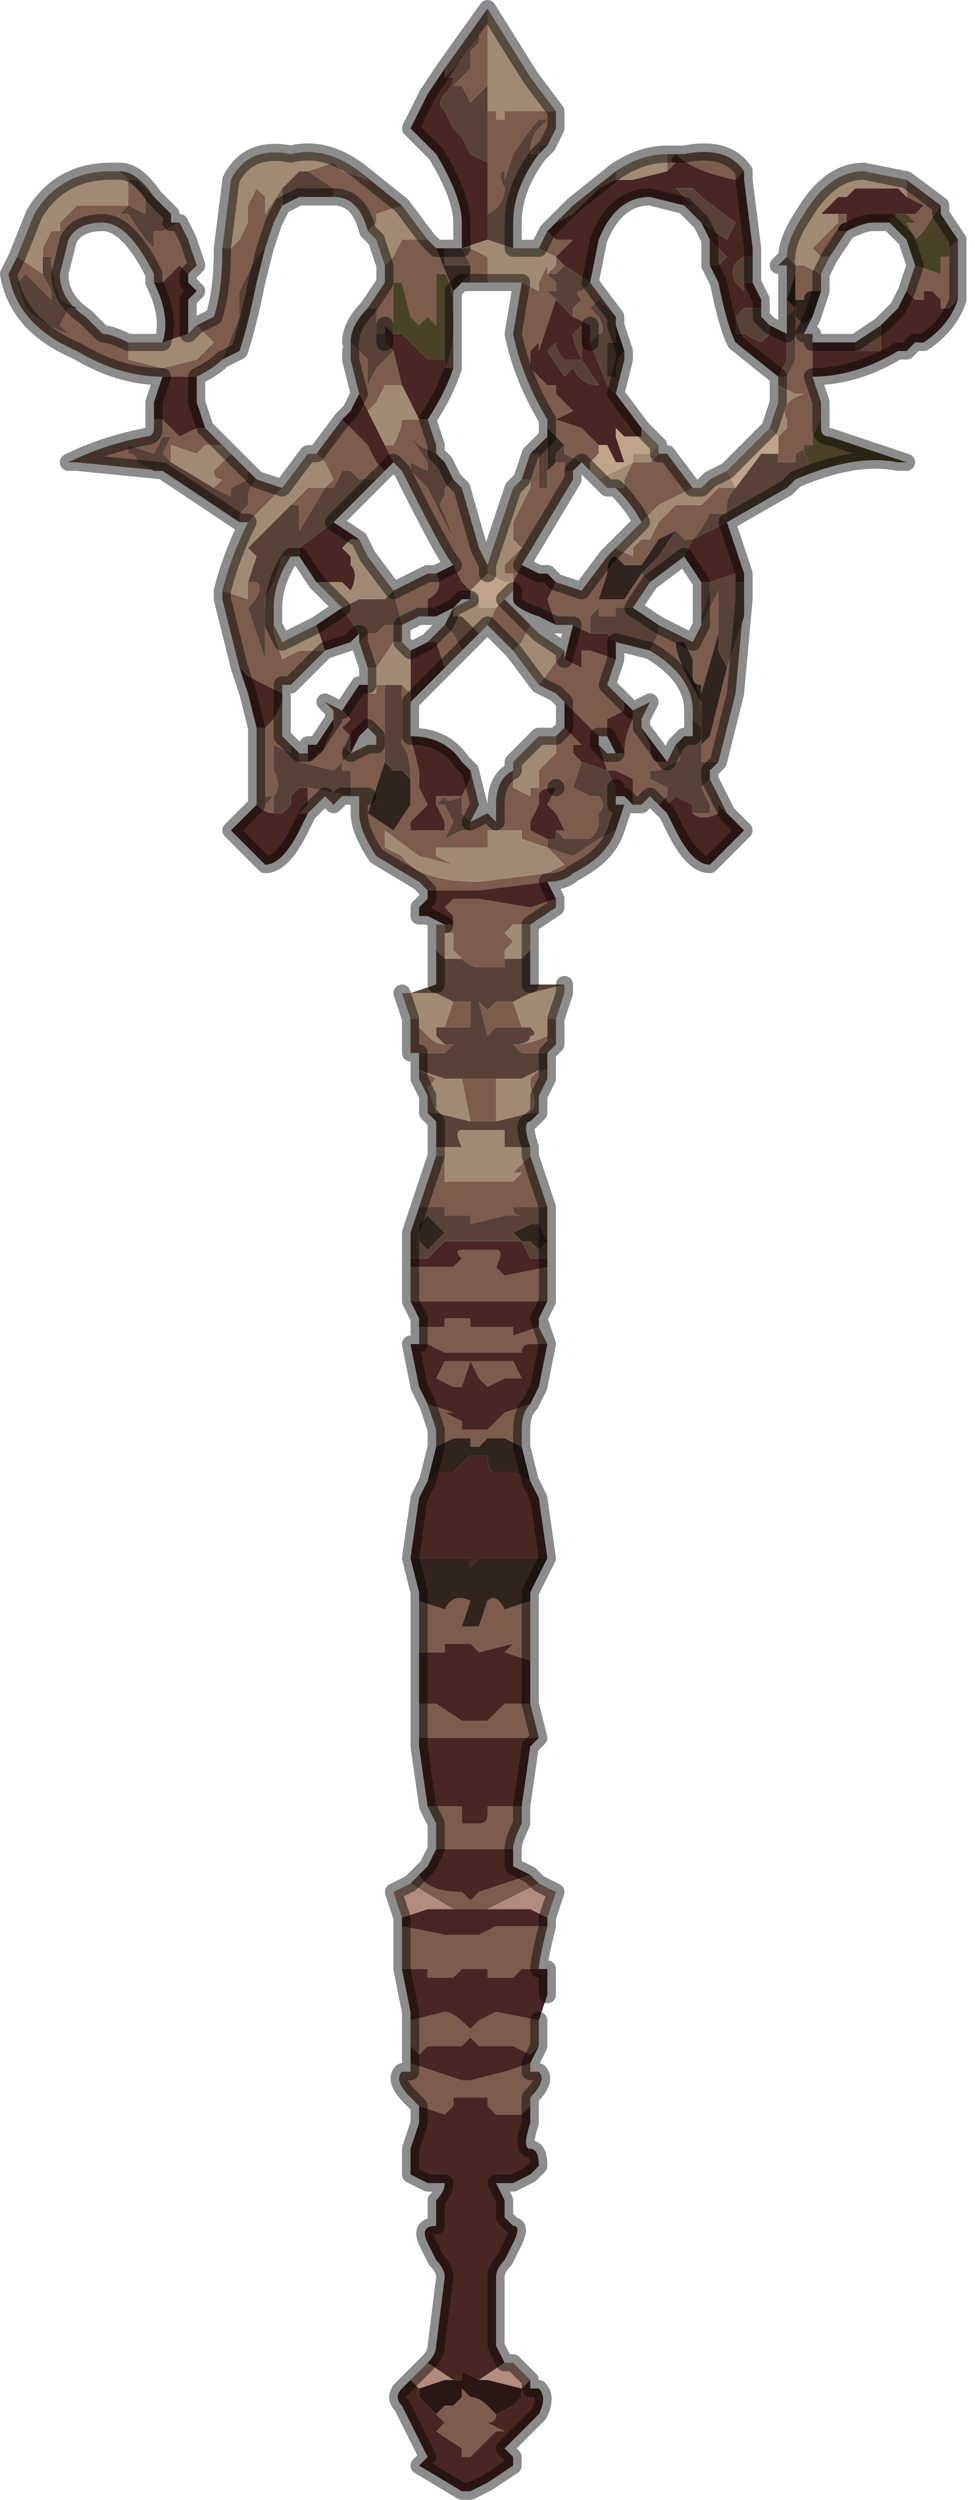 <?xml version="1.0" encoding="UTF-8" standalone="no"?>
<svg xmlns:xlink="http://www.w3.org/1999/xlink" height="14.6px" width="5.7px" xmlns="http://www.w3.org/2000/svg">
  <g transform="matrix(1.0, 0.0, 0.0, 1.0, 2.7, 7.15)">
    <path d="M1.2 -6.25 L1.3 -6.25 Q1.55 -6.3 1.65 -6.15 L1.6 -6.1 1.6 -6.1 Q1.35 -6.15 1.25 -6.25 1.2 -6.2 1.25 -6.2 L1.2 -6.15 1.2 -6.25 M1.9 -5.2 L1.9 -5.4 1.9 -5.5 1.9 -5.6 1.85 -5.6 1.9 -5.65 1.95 -5.6 2.0 -5.6 2.1 -5.55 2.1 -5.55 2.1 -5.45 2.05 -5.45 2.05 -5.45 Q2.0 -5.45 2.0 -5.4 L1.95 -5.4 1.95 -5.55 1.9 -5.4 1.95 -5.35 1.9 -5.3 1.9 -5.2 M2.6 -6.1 L2.8 -5.95 2.7 -5.8 2.65 -5.75 2.6 -5.85 2.65 -5.85 2.6 -5.9 2.55 -5.9 2.65 -5.9 2.65 -5.9 2.7 -5.95 2.6 -6.0 2.6 -6.1 M2.9 -5.75 L2.9 -5.4 2.85 -5.35 2.8 -5.35 2.8 -5.4 2.75 -5.45 2.7 -5.45 2.7 -5.4 2.65 -5.4 2.6 -5.45 2.65 -5.6 2.8 -5.55 2.8 -5.65 2.85 -5.65 2.85 -5.7 2.9 -5.75 M2.05 -4.95 L2.1 -4.8 2.1 -4.7 2.05 -4.6 2.05 -4.55 2.05 -4.55 1.95 -4.5 1.95 -4.45 1.85 -4.45 1.85 -4.55 1.85 -4.5 1.85 -4.6 1.9 -4.65 1.9 -4.7 Q1.85 -4.8 2.0 -4.85 L1.95 -4.85 1.85 -4.9 1.85 -4.95 1.9 -4.95 1.95 -5.05 1.95 -5.1 1.95 -5.2 2.0 -5.2 2.05 -5.2 2.05 -5.15 2.05 -4.95 2.05 -4.95 M1.65 -3.75 L1.65 -3.65 1.6 -3.1 1.5 -2.7 1.4 -2.7 1.4 -2.8 1.45 -2.85 1.55 -3.25 1.65 -3.55 1.65 -3.75 1.65 -3.75 M1.45 -2.6 L1.55 -2.4 1.5 -2.45 1.5 -2.4 Q1.4 -2.35 1.35 -2.4 L1.45 -2.4 1.45 -2.45 Q1.4 -2.55 1.4 -2.55 L1.45 -2.6 M1.2 -2.4 L1.1 -2.5 1.05 -2.45 1.0 -2.45 Q1.0 -2.5 1.0 -2.6 L0.9 -2.65 0.85 -2.65 0.8 -2.8 0.85 -2.75 0.9 -2.75 0.95 -2.75 Q0.95 -2.85 1.0 -2.95 L1.0 -3.0 1.1 -3.05 1.05 -2.95 1.05 -2.9 1.05 -2.9 1.1 -2.8 Q1.1 -2.7 1.15 -2.7 L1.2 -2.7 1.25 -2.8 Q1.3 -2.7 1.25 -2.7 L1.15 -2.65 1.1 -2.65 1.1 -2.6 1.2 -2.55 1.2 -2.5 1.15 -2.45 1.15 -2.45 1.2 -2.4 1.2 -2.4 1.2 -2.4 M0.9 -2.3 Q0.85 -2.15 0.65 -2.05 0.6 -2.0 0.5 -2.0 L0.1 -1.95 -0.1 -1.95 -0.2 -1.95 -0.25 -2.0 -0.5 -2.15 Q-0.6 -2.3 -0.6 -2.4 L-0.6 -2.5 -0.6 -2.5 -0.65 -2.5 -0.65 -2.5 -0.7 -2.5 -0.75 -2.45 -0.8 -2.5 -0.9 -2.4 -0.95 -2.4 -0.9 -2.45 -0.9 -2.55 -0.65 -2.5 -0.65 -2.5 -0.65 -2.65 -0.7 -2.65 -0.7 -2.7 -0.65 -2.75 -0.7 -2.8 -0.7 -2.7 -0.75 -2.65 -0.95 -2.7 -0.95 -2.75 -0.9 -2.75 -0.9 -2.7 Q-0.8 -2.75 -0.8 -2.8 L-0.75 -2.9 -0.75 -2.95 -0.75 -3.0 -0.8 -3.05 -0.7 -3.0 -0.65 -2.95 -0.7 -2.9 -0.65 -2.85 -0.65 -2.75 -0.55 -2.8 -0.55 -2.8 -0.5 -2.8 -0.5 -2.85 -0.55 -2.9 -0.55 -3.1 -0.5 -3.1 Q-0.5 -3.1 -0.5 -3.15 L-0.45 -3.15 -0.45 -2.7 -0.55 -2.4 -0.4 -2.3 -0.3 -2.45 -0.3 -2.6 Q-0.3 -2.75 -0.35 -2.8 L-0.35 -3.15 -0.3 -3.1 -0.3 -3.05 -0.3 -2.85 -0.25 -2.65 -0.25 -2.55 -0.2 -2.45 -0.25 -2.4 -0.3 -2.35 -0.3 -2.3 -0.1 -2.3 -0.1 -2.35 -0.15 -2.45 -0.15 -2.45 -0.15 -2.5 -0.05 -2.5 0.0 -2.5 0.05 -2.6 0.05 -2.65 0.1 -2.45 0.05 -2.35 0.15 -2.4 0.2 -2.35 0.2 -2.45 Q0.2 -2.6 0.3 -2.65 L0.3 -2.55 0.4 -2.5 0.4 -2.55 0.45 -2.55 0.45 -2.65 0.55 -2.75 0.55 -2.85 0.55 -2.85 0.55 -2.85 0.6 -2.9 0.7 -2.8 0.7 -2.8 0.65 -2.8 0.65 -2.75 0.7 -2.7 0.7 -2.7 0.65 -2.55 0.75 -2.5 0.8 -2.5 Q0.85 -2.45 0.8 -2.4 L0.8 -2.35 Q0.8 -2.3 0.75 -2.25 L0.6 -2.25 0.55 -2.3 0.6 -2.3 0.55 -2.4 0.5 -2.45 0.5 -2.45 0.55 -2.55 0.55 -2.55 Q0.45 -2.55 0.45 -2.5 L0.45 -2.45 0.4 -2.35 0.4 -2.3 0.5 -2.25 0.5 -2.2 0.65 -2.15 0.8 -2.25 0.9 -2.3 M0.55 -1.9 L0.55 -1.85 0.4 -1.75 0.4 -1.75 0.3 -1.75 0.25 -1.7 0.3 -1.65 0.3 -1.65 0.25 -1.6 0.25 -1.55 0.25 -1.6 0.25 -1.5 0.15 -1.5 0.15 -1.5 0.1 -1.5 Q0.05 -1.5 0.0 -1.55 L0.0 -1.55 0.0 -1.55 -0.05 -1.6 -0.05 -1.65 -0.05 -1.7 -0.1 -1.7 -0.1 -1.75 -0.05 -1.75 -0.05 -1.75 -0.05 -1.8 -0.1 -1.85 -0.05 -1.9 0.1 -1.9 0.4 -1.85 0.55 -1.9 M0.55 -1.2 L0.55 -1.05 0.5 -1.0 0.35 -1.0 0.3 -1.05 0.3 -1.05 Q0.4 -1.05 0.5 -1.1 L0.5 -1.2 0.55 -1.2 M0.5 -0.9 L0.5 -0.85 0.45 -0.75 0.45 -0.65 0.4 -0.65 Q0.45 -0.7 0.4 -0.8 L0.4 -0.85 0.45 -0.9 0.5 -0.9 M0.4 -0.4 L0.5 -0.1 0.4 -0.1 0.3 -0.1 Q0.3 -0.05 0.35 -0.05 L0.25 -0.05 0.05 0.0 0.05 -0.05 -0.05 -0.05 -0.1 -0.05 -0.1 -0.1 -0.2 -0.1 -0.25 -0.1 -0.15 -0.4 -0.1 -0.4 -0.1 -0.35 -0.1 -0.25 0.05 -0.25 0.05 -0.25 0.15 -0.25 0.15 -0.25 0.3 -0.25 0.35 -0.3 0.3 -0.3 0.4 -0.4 M0.5 0.25 L0.5 0.45 0.15 0.45 0.05 0.45 0.0 0.45 -0.3 0.45 -0.3 0.25 -0.05 0.25 0.0 0.2 Q-0.05 0.15 0.0 0.15 L0.05 0.15 0.15 0.15 0.2 0.15 Q0.25 0.15 0.2 0.25 L0.25 0.3 0.5 0.25 M0.4 1.05 Q0.35 1.1 0.35 1.2 L0.35 1.3 0.25 1.25 0.15 1.25 0.1 1.3 0.05 1.3 0.05 1.25 -0.05 1.25 -0.15 1.3 -0.15 1.2 -0.2 1.05 -0.05 1.1 -0.1 1.1 0.0 1.15 0.0 1.2 0.05 1.2 0.1 1.2 0.15 1.2 0.2 1.15 0.25 1.1 0.4 1.05 M0.4 2.2 L0.4 2.55 0.25 2.5 0.3 2.45 0.1 2.5 0.05 2.45 -0.1 2.45 -0.1 2.5 -0.25 2.5 -0.25 2.2 -0.1 2.25 Q-0.05 2.15 0.05 2.2 L0.0 2.35 0.1 2.35 0.15 2.2 Q0.2 2.15 0.25 2.25 L0.4 2.2 M0.4 2.8 L0.45 3.0 0.05 3.0 -0.25 3.0 -0.25 2.8 -0.15 2.8 0.0 2.9 0.05 2.9 0.15 2.9 0.25 2.8 0.4 2.8 M0.35 3.4 L0.35 3.5 Q0.3 3.6 0.3 3.65 L0.25 3.65 0.1 3.65 0.05 3.65 -0.15 3.65 -0.15 3.65 -0.15 3.5 -0.2 3.4 -0.2 3.4 0.0 3.4 0.0 3.45 0.0 3.5 0.05 3.5 0.1 3.5 Q0.15 3.5 0.15 3.45 L0.15 3.4 0.35 3.4 M0.4 3.8 L0.45 3.85 0.15 4.0 0.1 4.0 0.05 4.0 -0.05 4.0 -0.05 4.0 -0.3 3.85 -0.25 3.8 -0.25 3.8 Q-0.2 3.9 0.0 3.9 L0.05 3.95 0.1 3.9 0.4 3.8 M0.5 4.1 Q0.45 4.3 0.45 4.35 L0.35 4.35 0.3 4.4 0.15 4.4 0.15 4.35 0.1 4.35 0.0 4.35 0.0 4.35 -0.05 4.4 -0.05 4.4 -0.2 4.4 -0.2 4.35 -0.35 4.35 -0.35 4.1 -0.1 4.15 0.05 4.15 0.1 4.15 0.2 4.1 0.5 4.1 M0.45 4.65 L0.45 4.8 0.4 4.85 0.3 4.8 0.1 4.8 0.05 4.75 0.0 4.8 0.0 4.8 -0.2 4.8 -0.25 4.85 -0.3 4.8 -0.3 4.6 -0.3 4.65 -0.1 4.6 Q-0.05 4.6 0.05 4.7 L0.05 4.7 0.1 4.65 0.2 4.6 0.45 4.65 M0.4 4.9 L0.4 4.95 0.45 4.95 Q0.5 5.0 0.4 5.1 0.4 5.1 0.4 5.15 L0.35 5.2 0.2 5.2 0.15 5.15 0.15 5.1 0.1 5.1 0.05 5.1 0.0 5.1 0.0 5.1 -0.05 5.1 -0.05 5.15 -0.1 5.2 -0.25 5.15 -0.25 5.15 -0.3 5.1 Q-0.4 5.0 -0.35 4.95 L-0.3 4.95 -0.3 4.9 0.0 5.0 0.05 5.0 0.25 4.95 0.4 4.9 M-0.25 0.7 L-0.25 0.6 -0.25 0.6 -0.1 0.6 -0.1 0.55 0.05 0.55 0.05 0.6 0.15 0.6 0.3 0.6 0.3 0.65 0.45 0.6 0.5 0.7 0.4 0.7 Q0.35 0.7 0.35 0.75 L0.15 0.75 0.05 0.75 -0.1 0.75 -0.2 0.7 -0.25 0.7 M-0.2 -0.65 L-0.2 -0.75 -0.25 -0.85 -0.25 -0.9 -0.15 -0.85 -0.2 -0.8 -0.15 -0.65 -0.2 -0.65 M-0.3 -1.0 L-0.3 -1.2 -0.25 -1.2 -0.25 -1.15 -0.2 -1.1 Q-0.15 -1.05 -0.1 -1.05 L-0.05 -1.05 -0.1 -1.0 -0.3 -1.0 M-0.1 -1.75 L-0.1 -1.75 -0.05 -1.75 -0.1 -1.75 M-1.2 -2.45 L-1.2 -2.65 -1.2 -2.9 -1.15 -2.9 -1.1 -2.95 -1.05 -3.05 -1.05 -2.85 -1.0 -2.8 -1.0 -2.75 -1.1 -2.8 -1.1 -2.65 Q-1.05 -2.55 -1.1 -2.5 L-1.15 -2.5 -1.15 -2.45 -1.1 -2.5 -1.1 -2.4 -1.1 -2.4 Q-1.15 -2.4 -1.2 -2.45 L-1.2 -2.45 M-1.3 -3.25 L-1.4 -3.65 -1.4 -3.7 -1.25 -3.65 -1.25 -3.75 -1.2 -3.75 Q-1.15 -3.7 -1.25 -3.6 L-1.2 -3.45 -1.15 -3.3 -1.15 -3.45 -1.15 -3.65 -1.1 -3.75 -1.05 -3.9 -1.0 -3.9 Q-1.1 -3.75 -1.1 -3.6 L-1.1 -3.5 -1.1 -3.45 -1.05 -3.3 -0.95 -3.35 -0.8 -3.35 -1.0 -3.15 -1.05 -3.15 -1.05 -3.1 Q-1.05 -3.1 -1.25 -3.2 L-1.3 -3.25 M-1.25 -4.1 L-1.3 -4.1 -1.3 -4.15 -1.25 -4.2 -1.25 -4.25 Q-1.25 -4.3 -1.2 -4.35 L-1.2 -4.35 -1.05 -4.3 -1.25 -4.1 -1.25 -4.1 M-1.75 -4.4 L-2.25 -4.45 -2.3 -4.45 Q-2.1 -4.55 -1.85 -4.6 -1.8 -4.6 -1.8 -4.65 -1.8 -4.65 -1.8 -4.7 L-1.75 -4.7 -1.7 -4.65 -1.65 -4.6 -1.55 -4.65 -1.5 -4.65 -1.4 -4.55 -1.5 -4.55 -1.55 -4.5 -1.7 -4.55 -1.7 -4.45 -1.75 -4.5 -1.7 -4.6 -1.7 -4.6 -1.75 -4.6 -1.8 -4.5 -1.95 -4.55 -1.95 -4.5 Q-1.9 -4.5 -1.9 -4.45 L-1.8 -4.4 -1.75 -4.4 M-1.75 -4.95 Q-2.0 -4.95 -2.25 -5.1 -2.6 -5.25 -2.65 -5.55 L-2.6 -5.65 -2.45 -5.55 -2.45 -5.7 -2.4 -5.8 -2.35 -5.8 -2.35 -5.85 -2.25 -5.95 -2.05 -5.95 -1.95 -5.95 -1.95 -6.0 -1.95 -6.05 -1.95 -6.1 -2.0 -6.15 Q-1.9 -6.15 -1.8 -6.0 L-1.9 -6.1 -1.95 -6.1 -1.85 -6.0 -1.85 -5.95 -1.85 -5.9 -1.95 -5.95 -2.0 -5.9 -1.95 -5.9 -1.85 -5.75 -1.8 -5.7 -1.8 -5.65 -1.8 -5.8 -1.75 -5.8 -1.65 -5.85 -1.6 -5.75 -1.55 -5.6 -1.55 -5.6 -1.6 -5.55 -1.65 -5.6 -1.7 -5.55 -1.75 -5.5 -1.8 -5.5 -1.8 -5.55 Q-1.95 -5.85 -2.1 -5.85 -2.25 -5.85 -2.3 -5.75 L-2.35 -5.55 Q-2.35 -5.4 -2.2 -5.3 L-2.2 -5.3 -2.1 -5.2 Q-2.05 -5.2 -1.95 -5.15 L-1.95 -5.05 -1.75 -5.0 -1.55 -5.05 -1.45 -5.15 -1.55 -5.25 -1.45 -5.3 Q-1.4 -5.45 -1.4 -5.7 L-1.35 -5.7 -1.3 -5.75 -1.25 -5.85 -1.25 -5.95 -1.2 -6.05 -1.15 -6.0 -1.15 -5.9 -1.05 -6.05 -1.05 -5.95 -1.1 -5.85 -1.15 -5.7 -1.2 -5.65 -1.3 -5.45 Q-1.3 -5.35 -1.3 -5.3 L-1.4 -5.05 -1.4 -5.05 Q-1.45 -5.0 -1.55 -4.95 L-1.7 -4.95 -1.75 -4.95 M-0.6 -6.15 L-0.35 -5.95 -0.35 -5.95 -0.5 -5.9 -0.5 -5.85 -0.55 -5.8 Q-0.6 -6.0 -0.75 -6.0 L-0.75 -6.05 -0.9 -6.15 -0.75 -6.2 -0.7 -6.15 -0.55 -6.1 -0.6 -6.15 M-0.2 -5.75 L-0.15 -5.7 -0.05 -5.45 -0.05 -5.2 -0.05 -5.0 -0.1 -5.0 Q-0.05 -5.1 -0.05 -5.25 -0.05 -5.5 -0.1 -5.55 L-0.15 -5.55 -0.15 -5.55 -0.15 -5.25 -0.2 -5.3 -0.25 -5.25 -0.3 -5.3 -0.35 -5.5 -0.4 -5.5 -0.4 -5.2 -0.45 -5.25 -0.45 -5.25 -0.45 -5.2 -0.5 -5.2 -0.5 -5.35 -0.55 -5.35 -0.45 -5.5 -0.45 -5.6 -0.4 -5.65 -0.35 -5.75 -0.2 -5.75 -0.2 -5.75 M0.0 -5.7 L0.0 -5.7 0.05 -5.7 0.15 -5.65 0.15 -5.5 0.15 -5.5 0.1 -5.5 0.1 -5.5 0.05 -5.5 0.05 -5.55 0.05 -5.6 0.05 -5.6 0.0 -5.7 0.0 -5.7 0.0 -5.7 M-0.1 -6.75 L-0.1 -6.75 0.15 -7.1 0.15 -6.6 0.15 -6.65 0.1 -6.6 0.05 -6.55 0.0 -6.65 -0.05 -6.65 0.05 -6.75 0.05 -6.85 0.1 -6.9 0.1 -6.95 0.0 -6.8 -0.1 -6.7 -0.1 -6.75 M0.55 -6.5 L0.55 -6.4 0.5 -6.3 0.45 -6.3 0.45 -6.25 0.4 -6.25 Q0.4 -6.35 0.45 -6.4 L0.5 -6.45 0.45 -6.45 Q0.4 -6.4 0.3 -6.25 L0.25 -6.1 0.25 -6.15 Q0.2 -6.15 0.25 -6.05 0.25 -5.95 0.15 -5.9 L0.15 -5.95 0.15 -6.2 0.15 -6.5 0.2 -6.5 0.2 -6.45 0.25 -6.45 0.25 -6.5 0.4 -6.5 0.55 -6.5 M0.45 -5.7 L0.5 -5.8 0.5 -5.8 0.55 -5.75 0.55 -5.75 0.65 -5.75 0.55 -5.65 0.6 -5.6 0.55 -5.55 0.5 -5.55 0.55 -5.5 0.55 -5.45 0.5 -5.45 0.55 -5.4 0.55 -5.4 0.5 -5.25 0.45 -5.1 0.45 -5.15 0.4 -5.1 0.4 -5.0 0.5 -4.9 0.55 -4.9 0.55 -4.85 0.65 -4.75 0.65 -4.75 0.55 -4.7 0.7 -4.65 0.8 -4.55 0.8 -4.55 0.8 -4.5 0.75 -4.45 0.75 -4.4 0.7 -4.45 0.6 -4.5 0.6 -4.55 0.5 -4.65 0.5 -4.7 Q0.35 -4.95 0.3 -5.2 L0.35 -5.5 0.45 -5.45 0.45 -5.5 0.5 -5.6 0.5 -5.55 0.55 -5.6 0.55 -5.65 0.45 -5.7 M0.55 -5.85 L0.65 -5.95 0.9 -6.15 0.9 -6.1 0.8 -6.05 0.65 -5.9 0.55 -5.85 M0.65 -5.3 L0.65 -5.35 0.7 -5.4 Q0.65 -5.45 0.7 -5.45 L0.75 -5.5 0.75 -5.5 0.9 -5.3 0.85 -5.35 0.8 -5.4 0.75 -5.35 0.8 -5.3 Q0.85 -5.2 0.8 -5.2 L0.75 -5.15 0.75 -5.15 0.75 -5.25 0.65 -5.3 M-0.2 -4.7 L-0.15 -4.55 -0.15 -4.5 -0.25 -4.55 -0.3 -4.6 -0.3 -4.6 -0.2 -4.45 -0.2 -4.4 -0.3 -4.45 -0.3 -4.4 -0.2 -4.3 -0.1 -4.1 -0.05 -4.0 -0.1 -4.15 Q-0.15 -4.2 -0.1 -4.25 L-0.1 -4.3 -0.05 -4.35 0.0 -4.3 0.1 -3.95 0.15 -3.85 0.15 -3.8 0.05 -3.7 0.05 -3.65 0.05 -3.7 0.0 -3.75 -0.05 -3.85 Q-0.1 -3.9 -0.35 -4.4 L-0.4 -4.45 -0.45 -4.55 -0.4 -4.55 Q-0.35 -4.65 -0.35 -4.7 L-0.25 -4.7 -0.2 -4.7 M0.35 -4.35 L0.4 -4.5 0.45 -4.5 0.45 -4.3 0.5 -4.3 0.5 -4.4 0.55 -4.45 0.55 -4.45 0.6 -4.45 0.6 -4.4 0.65 -4.4 0.65 -4.35 0.35 -3.85 0.3 -3.75 0.3 -3.8 0.25 -3.8 0.25 -3.85 0.25 -3.85 0.35 -3.95 0.35 -3.95 0.3 -4.0 Q0.3 -4.05 0.3 -4.1 L0.4 -4.3 0.4 -4.35 0.35 -4.35 M1.15 -4.5 L1.2 -4.5 1.35 -4.3 1.15 -4.2 1.05 -4.1 Q1.0 -4.2 0.9 -4.3 L0.95 -4.3 0.95 -4.35 1.0 -4.45 1.1 -4.45 1.15 -4.5 1.15 -4.5 M0.75 -5.15 L0.75 -5.15 M2.2 -5.9 L2.25 -5.9 2.25 -5.85 Q2.2 -5.85 2.2 -5.8 L2.25 -5.8 2.25 -5.8 2.15 -5.65 2.1 -5.65 2.05 -5.7 2.1 -5.75 2.2 -5.85 2.2 -5.9 M1.6 -4.3 L1.6 -4.3 Q1.55 -4.25 1.55 -4.2 L1.55 -4.15 1.45 -4.15 1.45 -4.15 Q1.4 -4.05 1.35 -4.0 L1.3 -4.0 1.25 -4.05 1.25 -4.05 1.15 -4.0 1.05 -3.85 1.0 -3.85 0.95 -3.85 0.9 -3.9 Q0.85 -3.9 0.85 -3.8 L0.8 -3.65 0.95 -3.65 1.05 -3.8 1.1 -3.75 1.1 -3.75 1.0 -3.6 0.9 -3.6 0.9 -3.55 0.8 -3.55 0.8 -3.6 0.75 -3.55 0.75 -3.45 0.65 -3.5 0.55 -3.5 0.5 -3.65 0.5 -3.65 0.55 -3.75 0.7 -3.7 0.85 -3.9 0.9 -3.95 0.9 -3.95 1.0 -3.9 1.0 -3.95 1.05 -4.0 1.1 -4.0 1.15 -4.1 1.2 -4.15 1.25 -4.2 1.4 -4.2 1.4 -4.2 1.45 -4.25 1.5 -4.3 1.6 -4.3 M1.4 -3.75 L1.45 -3.75 1.45 -3.7 1.4 -3.55 1.4 -3.5 1.5 -3.7 1.5 -3.7 1.5 -3.45 1.4 -3.1 1.4 -3.15 Q1.35 -3.15 1.35 -3.2 L1.35 -3.3 1.35 -3.3 1.3 -3.4 1.25 -3.4 Q1.25 -3.3 1.4 -3.05 L1.4 -2.9 1.35 -2.95 1.35 -3.0 Q1.35 -3.2 1.1 -3.35 L1.1 -3.35 1.15 -3.45 1.15 -3.5 1.35 -3.4 1.4 -3.5 1.4 -3.75 M0.6 -3.35 L0.6 -3.3 0.7 -3.25 0.7 -3.35 0.75 -3.35 0.9 -3.3 0.85 -3.15 0.95 -3.05 0.95 -3.0 0.85 -2.95 0.85 -2.85 0.8 -2.85 0.6 -3.05 0.55 -3.1 0.45 -3.15 0.6 -3.35 M0.4 -3.5 L0.35 -3.4 0.3 -3.35 0.15 -3.5 0.15 -3.5 0.2 -3.6 0.2 -3.6 0.3 -3.7 0.25 -3.65 0.4 -3.5 M-0.2 -3.55 L-0.25 -3.55 -0.35 -3.5 -0.35 -3.4 -0.35 -3.4 -0.4 -3.4 -0.5 -3.25 -0.55 -3.25 -0.6 -3.4 -0.6 -3.4 -0.55 -3.45 -0.5 -3.45 -0.45 -3.5 -0.4 -3.5 -0.35 -3.5 -0.4 -3.7 -0.2 -3.8 -0.15 -3.8 Q-0.1 -3.7 -0.2 -3.65 L-0.2 -3.55 M-0.2 -3.4 L-0.15 -3.45 -0.15 -3.45 -0.1 -3.5 -0.05 -3.45 0.0 -3.35 -0.1 -3.25 -0.1 -3.25 -0.15 -3.4 -0.2 -3.4 M-0.15 -2.45 L-0.1 -2.45 -0.05 -2.35 -0.1 -2.25 0.0 -2.3 0.05 -2.3 0.05 -2.35 0.0 -2.4 Q0.0 -2.45 0.0 -2.5 -0.1 -2.45 -0.1 -2.5 L-0.15 -2.45 M0.35 -2.3 L0.25 -2.3 0.15 -2.3 0.15 -2.2 0.15 -2.2 0.1 -2.2 0.0 -2.2 -0.15 -2.2 -0.15 -2.15 -0.05 -2.1 -0.25 -2.15 -0.45 -2.3 -0.45 -2.2 -0.35 -2.15 Q-0.25 -2.0 0.1 -2.0 L0.5 -2.05 0.6 -2.1 0.5 -2.2 0.35 -2.25 0.35 -2.3 M-0.05 -1.3 L0.0 -1.3 0.05 -1.3 0.05 -1.15 -0.1 -1.15 -0.05 -1.3 M0.35 -1.15 L0.2 -1.15 0.15 -1.1 0.1 -1.3 0.15 -1.25 0.2 -1.3 0.25 -1.3 0.3 -1.3 0.35 -1.15 M0.0 -0.85 L0.05 -0.85 0.05 -0.85 0.2 -0.85 0.2 -0.85 0.2 -0.6 0.15 -0.6 0.05 -0.6 0.05 -0.6 0.0 -0.85 M0.25 0.9 L0.15 0.95 0.1 0.9 0.05 0.8 0.15 0.8 0.3 0.8 0.35 0.9 0.25 0.9 M0.05 0.8 L0.0 0.95 -0.05 0.95 -0.15 0.9 -0.1 0.8 0.05 0.8 M0.2 6.95 Q0.2 7.0 0.15 7.0 L0.25 7.05 0.2 7.05 0.1 7.15 0.05 7.2 0.0 7.2 0.0 7.15 -0.15 7.05 -0.15 7.05 -0.1 7.0 -0.15 6.95 -0.1 6.9 -0.05 6.9 0.0 6.85 0.0 6.8 0.05 6.85 Q0.1 6.85 0.15 6.9 L0.2 6.95 M-2.4 -5.65 L-2.4 -5.65 -2.45 -5.65 -2.45 -5.55 -2.4 -5.45 -2.4 -5.4 -2.45 -5.45 -2.55 -5.55 Q-2.55 -5.5 -2.55 -5.55 L-2.6 -5.5 -2.55 -5.35 Q-2.45 -5.25 -2.3 -5.2 L-2.35 -5.25 -2.3 -5.35 -2.25 -5.35 -2.35 -5.4 -2.4 -5.6 -2.4 -5.65 M-0.95 -6.0 L-0.95 -6.0 -0.9 -6.0 -0.95 -6.0 M-1.35 -4.5 L-1.3 -4.45 -1.25 -4.4 -1.25 -4.35 -1.35 -4.3 -1.35 -4.25 -1.45 -4.3 -1.4 -4.35 Q-1.45 -4.35 -1.45 -4.4 L-1.35 -4.5 M-0.85 -4.5 L-0.7 -4.7 -0.65 -4.65 -0.55 -4.55 -0.5 -4.45 -0.45 -4.4 -0.5 -4.35 -0.6 -4.35 -0.65 -4.4 -0.7 -4.4 -0.75 -4.3 -0.8 -4.3 -0.95 -4.05 -0.95 -4.2 -1.0 -4.2 -0.95 -4.25 -0.9 -4.3 -0.8 -4.3 -0.75 -4.35 -0.8 -4.45 -0.85 -4.5 M-0.6 -4.85 L-0.65 -5.05 -0.65 -5.1 -0.65 -5.15 -0.55 -5.05 -0.55 -4.9 -0.55 -4.9 -0.5 -5.0 -0.45 -5.05 -0.4 -5.1 -0.35 -4.9 -0.45 -4.9 -0.5 -4.8 -0.55 -4.75 -0.6 -4.85 M-0.8 -3.35 L-0.8 -3.35 M-0.6 -2.5 L-0.55 -2.5 -0.55 -2.5 Q-0.6 -2.5 -0.6 -2.5 M-1.05 -2.4 L-1.0 -2.45 -1.0 -2.5 -1.0 -2.45 -1.05 -2.4 M-0.25 -0.9 L-0.25 -0.9" fill="#7b5c4d" fill-rule="evenodd" stroke="none"/>
    <path d="M1.2 -6.15 L1.25 -6.2 Q1.2 -6.2 1.25 -6.25 1.35 -6.15 1.6 -6.1 L1.6 -6.1 1.65 -6.15 1.65 -6.1 1.7 -5.7 1.7 -5.65 1.65 -5.65 Q1.55 -5.6 1.6 -5.5 L1.65 -5.45 1.65 -5.5 1.7 -5.5 1.75 -5.4 1.75 -5.35 1.65 -5.35 1.6 -5.3 1.6 -5.2 1.65 -5.2 1.75 -5.15 1.75 -5.15 1.8 -5.2 1.8 -5.25 1.9 -5.2 1.9 -5.05 1.85 -4.95 1.85 -4.95 1.6 -5.15 Q1.55 -5.25 1.5 -5.5 L1.45 -5.6 1.5 -5.6 1.55 -5.65 1.55 -5.65 1.45 -5.75 1.45 -5.75 1.4 -5.85 1.55 -5.75 1.6 -5.85 1.4 -6.0 1.35 -6.05 1.25 -6.05 1.35 -5.95 1.35 -5.95 1.3 -5.95 1.1 -6.0 Q0.9 -6.0 0.8 -5.75 L0.75 -5.5 0.6 -5.6 0.55 -5.65 0.65 -5.75 0.55 -5.75 0.55 -5.75 0.5 -5.8 0.5 -5.8 0.5 -5.8 0.55 -5.85 0.65 -5.9 0.8 -6.05 0.9 -6.1 1.0 -6.1 1.2 -6.15 1.2 -6.15 M2.9 -5.4 Q2.85 -5.25 2.7 -5.15 L2.65 -5.15 2.6 -5.1 2.55 -5.1 2.55 -5.1 Q2.3 -4.95 2.05 -4.95 L2.05 -4.95 2.05 -5.15 2.15 -5.15 2.3 -5.15 2.3 -5.1 2.35 -5.1 2.4 -5.1 2.45 -5.1 2.45 -5.15 2.45 -5.25 2.5 -5.3 2.55 -5.35 2.6 -5.45 2.65 -5.4 2.7 -5.4 2.7 -5.45 2.75 -5.45 2.8 -5.4 2.8 -5.35 2.85 -5.35 2.9 -5.4 M1.55 -4.1 L1.65 -3.8 1.65 -3.75 1.55 -3.75 1.6 -3.75 1.6 -3.8 1.45 -3.75 1.4 -3.75 1.3 -3.9 1.35 -4.0 1.55 -4.1 M1.55 -2.4 L1.65 -2.3 1.55 -2.2 1.45 -2.1 Q1.35 -2.1 1.25 -2.3 L1.2 -2.4 1.2 -2.4 1.2 -2.4 1.15 -2.45 1.15 -2.45 1.2 -2.5 1.2 -2.45 1.25 -2.5 1.35 -2.45 1.35 -2.4 Q1.4 -2.35 1.5 -2.4 L1.5 -2.45 1.55 -2.4 M1.0 -2.45 L1.0 -2.45 0.95 -2.5 0.9 -2.5 0.9 -2.55 0.9 -2.55 0.85 -2.65 0.7 -2.7 0.65 -2.75 0.65 -2.8 0.7 -2.8 0.7 -2.8 0.6 -2.9 0.6 -3.05 0.8 -2.85 0.8 -2.8 0.8 -2.8 0.85 -2.65 0.9 -2.65 1.0 -2.6 Q1.0 -2.5 1.0 -2.45 M0.5 -2.0 L0.55 -1.9 0.4 -1.85 0.1 -1.9 -0.05 -1.9 -0.1 -1.85 -0.05 -1.8 -0.05 -1.75 -0.1 -1.75 -0.2 -1.8 -0.2 -1.8 -0.25 -1.8 -0.25 -1.85 -0.2 -1.9 -0.2 -1.95 -0.1 -1.95 0.1 -1.95 0.5 -2.0 M0.5 0.2 L0.5 0.25 0.25 0.3 0.2 0.25 Q0.25 0.15 0.2 0.15 L0.15 0.15 0.05 0.15 0.0 0.15 Q-0.05 0.15 0.0 0.2 L-0.05 0.25 -0.3 0.25 -0.3 0.2 -0.3 0.2 -0.2 0.2 -0.1 0.1 0.35 0.1 0.4 0.2 0.5 0.2 M0.5 0.45 L0.45 0.55 0.45 0.6 0.3 0.65 0.3 0.6 0.15 0.6 0.05 0.6 0.05 0.55 -0.1 0.55 -0.1 0.6 -0.25 0.6 -0.25 0.6 -0.25 0.55 -0.3 0.45 0.0 0.45 0.05 0.45 0.15 0.45 0.5 0.45 M0.5 0.7 L0.45 0.95 0.4 1.05 0.25 1.1 0.2 1.15 0.15 1.2 0.1 1.2 0.05 1.2 0.0 1.2 0.0 1.15 -0.1 1.1 -0.05 1.1 -0.2 1.05 -0.25 0.95 -0.3 0.7 -0.25 0.7 -0.2 0.7 -0.1 0.75 0.05 0.75 0.15 0.75 0.35 0.75 Q0.35 0.7 0.4 0.7 L0.5 0.7 M0.4 1.5 L0.45 1.6 0.5 1.95 0.35 1.95 0.25 1.95 0.2 1.95 0.1 1.95 0.05 2.0 0.05 1.95 0.0 1.95 -0.1 1.95 -0.15 1.95 -0.3 1.95 -0.25 1.6 -0.2 1.5 -0.15 1.45 -0.05 1.45 0.05 1.35 0.15 1.35 Q0.15 1.45 0.2 1.45 L0.3 1.45 0.4 1.5 M0.4 2.55 L0.4 2.8 0.25 2.8 0.15 2.9 0.05 2.9 0.0 2.9 -0.15 2.8 -0.25 2.8 -0.25 2.5 -0.1 2.5 -0.1 2.45 0.05 2.45 0.1 2.5 0.3 2.45 0.25 2.5 0.4 2.55 M0.45 3.0 L0.4 3.05 0.35 3.4 0.15 3.4 0.15 3.45 Q0.15 3.5 0.1 3.5 L0.05 3.5 0.0 3.5 0.0 3.45 0.0 3.4 -0.2 3.4 -0.2 3.4 -0.25 3.05 -0.25 3.0 0.05 3.0 0.45 3.0 M0.3 3.65 L0.3 3.75 0.4 3.8 0.1 3.9 0.05 3.95 0.0 3.9 Q-0.2 3.9 -0.25 3.8 L-0.25 3.8 -0.2 3.75 -0.15 3.65 -0.15 3.65 0.05 3.65 0.1 3.65 0.25 3.65 0.3 3.65 M0.5 4.05 L0.5 4.1 0.2 4.1 0.1 4.15 0.05 4.15 -0.1 4.15 -0.35 4.1 -0.35 4.05 -0.2 4.0 -0.05 4.0 0.05 4.0 0.1 4.0 0.15 4.0 0.4 4.0 0.5 4.05 M0.45 4.35 L0.5 4.35 0.5 4.5 0.45 4.65 0.2 4.6 0.1 4.65 0.05 4.7 0.05 4.7 Q-0.05 4.6 -0.1 4.6 L-0.3 4.65 -0.3 4.6 -0.35 4.35 -0.35 4.35 -0.2 4.35 -0.2 4.4 -0.05 4.4 -0.05 4.4 0.0 4.35 0.0 4.35 0.1 4.35 0.15 4.35 0.15 4.4 0.3 4.4 0.35 4.35 0.45 4.35 M0.45 4.8 L0.4 4.9 0.25 4.95 0.05 5.0 0.0 5.0 -0.3 4.9 -0.3 4.8 -0.25 4.85 -0.2 4.8 0.0 4.8 0.0 4.8 0.05 4.75 0.1 4.8 0.3 4.8 0.4 4.85 0.45 4.8 M0.4 5.15 L0.4 5.25 Q0.35 5.4 0.4 5.4 0.45 5.4 0.45 5.5 L0.4 5.55 0.3 5.6 0.2 5.6 0.25 5.7 0.25 5.8 0.3 5.85 Q0.35 5.85 0.3 5.95 L0.25 6.05 Q0.2 6.1 0.2 6.15 L0.2 6.55 0.25 6.65 0.1 6.75 0.0 6.7 0.0 6.75 -0.05 6.75 -0.2 6.65 Q-0.15 6.6 -0.15 6.55 L-0.1 6.15 Q-0.1 6.1 -0.15 6.05 L-0.2 5.95 Q-0.25 5.85 -0.15 5.85 L-0.15 5.7 Q-0.1 5.65 -0.1 5.6 L-0.2 5.6 -0.3 5.55 -0.3 5.4 -0.25 5.25 -0.25 5.15 -0.25 5.15 -0.1 5.2 -0.05 5.15 -0.05 5.1 0.0 5.1 0.0 5.1 0.05 5.1 0.1 5.1 0.15 5.1 0.15 5.15 0.2 5.2 0.35 5.2 0.4 5.15 M0.4 6.75 L0.4 6.8 0.45 6.8 Q0.5 6.85 0.45 6.95 L0.25 7.15 0.3 7.2 0.3 7.25 0.15 7.35 0.05 7.4 0.0 7.4 -0.25 7.25 -0.2 7.2 -0.35 6.9 Q-0.4 6.85 -0.35 6.8 L-0.35 6.8 -0.3 6.75 -0.25 6.8 -0.25 6.85 -0.2 6.9 -0.15 6.95 -0.1 7.0 -0.15 7.05 -0.15 7.05 0.0 7.15 0.0 7.2 0.05 7.2 0.1 7.15 0.2 7.05 0.25 7.05 0.15 7.0 Q0.2 7.0 0.2 6.95 L0.3 6.9 0.35 6.85 0.35 6.8 0.4 6.75 M-0.9 -2.4 L-0.95 -2.3 Q-1.05 -2.1 -1.15 -2.1 L-1.25 -2.2 -1.35 -2.3 Q-1.25 -2.4 -1.2 -2.45 L-1.2 -2.45 Q-1.15 -2.4 -1.1 -2.4 L-1.1 -2.4 -1.1 -2.4 -1.05 -2.4 -1.0 -2.45 -1.0 -2.5 -0.95 -2.55 -0.9 -2.55 -0.9 -2.55 -0.9 -2.45 -0.95 -2.4 -0.9 -2.4 M-1.2 -2.9 L-1.25 -3.1 -1.3 -3.25 -1.25 -3.2 Q-1.05 -3.1 -1.05 -3.1 L-1.05 -3.05 -1.1 -2.95 -1.15 -2.9 -1.2 -2.9 M-1.8 -4.7 L-1.8 -4.8 -1.75 -4.95 -1.7 -4.95 -1.55 -4.95 -1.55 -4.8 -1.5 -4.65 -1.55 -4.65 -1.65 -4.6 -1.7 -4.65 -1.75 -4.7 -1.8 -4.7 M-1.6 -5.55 L-1.6 -5.5 -1.55 -5.45 -1.55 -5.45 -1.6 -5.4 -1.6 -5.25 -1.6 -5.2 -1.75 -5.15 Q-1.7 -5.3 -1.8 -5.5 L-1.75 -5.5 -1.7 -5.55 -1.65 -5.6 -1.6 -5.55 M0.0 -5.7 L0.0 -5.85 Q0.0 -6.0 -0.15 -6.25 L-0.3 -6.4 -0.2 -6.6 -0.1 -6.75 -0.1 -6.7 -0.05 -6.7 Q-0.05 -6.65 -0.1 -6.6 -0.15 -6.55 -0.1 -6.5 L-0.05 -6.4 0.0 -6.35 0.05 -6.25 0.05 -6.25 0.15 -6.2 0.15 -5.95 0.15 -5.75 0.0 -5.7 0.0 -5.7 M0.55 -5.4 L0.65 -5.3 0.75 -5.25 0.75 -5.15 0.75 -5.15 0.85 -4.9 0.9 -4.85 1.05 -4.65 1.05 -4.6 0.95 -4.6 0.9 -4.65 0.9 -4.6 0.9 -4.6 0.95 -4.45 0.9 -4.45 0.85 -4.55 0.8 -4.55 0.8 -4.55 0.7 -4.65 0.55 -4.7 0.65 -4.75 0.65 -4.75 0.55 -4.85 0.55 -4.9 0.5 -4.9 0.4 -5.0 0.4 -5.1 0.45 -5.15 0.45 -5.1 0.5 -5.25 0.55 -5.4 M-0.05 -5.0 Q-0.1 -4.85 -0.2 -4.7 L-0.2 -4.7 -0.25 -4.7 -0.35 -4.9 -0.35 -4.9 -0.4 -5.1 -0.4 -5.1 -0.45 -5.15 -0.45 -5.25 -0.4 -5.2 -0.35 -5.2 -0.3 -5.15 -0.2 -5.05 -0.1 -5.05 -0.1 -5.0 -0.05 -5.0 M0.7 -5.25 L0.7 -5.25 0.65 -5.2 Q0.65 -5.15 0.7 -5.05 L0.6 -5.05 Q0.55 -5.1 0.55 -5.15 L0.5 -5.1 0.6 -4.95 0.65 -4.85 0.6 -4.95 0.6 -4.95 0.65 -5.0 Q0.7 -4.9 0.8 -4.9 L0.7 -5.05 0.7 -5.15 0.7 -5.25 M2.6 -6.0 L2.7 -5.95 2.65 -5.9 2.65 -5.9 2.55 -5.9 2.55 -5.9 2.5 -5.85 2.4 -5.85 Q2.35 -5.85 2.25 -5.8 L2.25 -5.8 2.2 -5.8 Q2.2 -5.85 2.25 -5.85 L2.25 -5.9 2.2 -5.9 2.15 -5.9 2.1 -5.9 2.1 -5.9 2.15 -5.95 2.2 -6.0 2.25 -6.0 2.3 -6.05 2.55 -6.05 2.6 -6.0 M0.55 -3.75 L0.5 -3.65 0.5 -3.65 0.55 -3.5 0.45 -3.55 Q0.3 -3.6 0.3 -3.65 L0.3 -3.7 0.3 -3.75 0.35 -3.85 0.45 -3.8 0.5 -3.8 0.55 -3.75 M0.65 -3.5 L0.75 -3.45 0.85 -3.45 0.9 -3.4 0.9 -3.3 0.75 -3.35 0.7 -3.35 0.7 -3.25 0.6 -3.3 0.65 -3.5 M1.65 -3.75 L1.65 -3.75 M0.3 -3.7 L0.3 -3.7 M0.95 -3.05 L1.0 -3.0 1.0 -2.95 Q0.95 -2.85 0.95 -2.75 L0.9 -2.75 0.85 -2.85 0.85 -2.95 0.95 -3.0 0.95 -3.05 M1.05 -2.9 L1.2 -2.7 1.15 -2.7 Q1.1 -2.7 1.1 -2.8 L1.05 -2.9 1.05 -2.9 M0.05 -3.65 L0.0 -3.65 -0.05 -3.6 -0.15 -3.55 -0.2 -3.55 -0.2 -3.65 Q-0.1 -3.7 -0.15 -3.8 L-0.05 -3.85 0.0 -3.75 0.05 -3.7 0.05 -3.65 M-0.3 -3.35 L-0.2 -3.4 -0.15 -3.4 -0.1 -3.25 -0.1 -3.25 -0.3 -3.05 -0.3 -3.1 -0.3 -3.35 M-0.3 -2.85 Q-0.1 -2.85 0.0 -2.7 L0.05 -2.65 0.05 -2.6 0.0 -2.5 -0.05 -2.5 -0.15 -2.5 -0.15 -2.45 -0.15 -2.45 -0.1 -2.35 -0.1 -2.3 -0.3 -2.3 -0.3 -2.35 -0.25 -2.4 -0.2 -2.45 -0.25 -2.55 -0.25 -2.65 -0.3 -2.85 M0.55 -2.55 L0.55 -2.55 0.5 -2.45 0.5 -2.45 0.55 -2.4 0.6 -2.3 0.55 -2.3 0.55 -2.25 0.5 -2.25 0.4 -2.3 0.4 -2.35 0.45 -2.45 0.45 -2.5 Q0.45 -2.55 0.55 -2.55 M0.25 0.9 L0.35 0.9 0.3 0.8 0.15 0.8 0.05 0.8 0.1 0.9 0.15 0.95 0.25 0.9 M0.05 0.8 L-0.1 0.8 -0.15 0.9 -0.05 0.95 0.0 0.95 0.05 0.8 M-0.7 -4.7 L-0.65 -4.75 -0.6 -4.85 -0.55 -4.75 -0.45 -4.55 -0.4 -4.45 -0.45 -4.4 -0.5 -4.45 -0.55 -4.55 -0.65 -4.65 -0.7 -4.7 M-0.75 -4.1 L-0.6 -4.0 -0.65 -4.0 -0.7 -3.95 -0.65 -3.9 -0.65 -3.85 Q-0.6 -3.8 -0.65 -3.7 L-0.7 -3.75 -0.75 -3.75 -0.85 -3.75 -0.95 -3.9 -0.95 -3.95 -0.75 -4.1 M-0.85 -3.5 L-0.7 -3.6 -0.6 -3.45 -0.65 -3.4 -0.8 -3.35 -0.85 -3.5 M-0.8 -3.35 L-0.8 -3.35 M-0.9 -2.75 L-0.9 -2.8 -0.85 -2.8 -0.75 -2.95 -0.75 -2.9 -0.8 -2.8 Q-0.8 -2.75 -0.9 -2.7 L-0.9 -2.75 M-0.7 -3.0 L-0.6 -3.15 -0.55 -3.15 -0.55 -3.15 -0.55 -3.1 -0.55 -2.9 -0.6 -2.85 -0.65 -2.75 -0.65 -2.85 -0.7 -2.9 -0.65 -2.95 -0.7 -3.0 M-0.15 -2.45 L-0.15 -2.45" fill="#482624" fill-rule="evenodd" stroke="none"/>
    <path d="M1.2 -6.25 L1.2 -6.15 1.2 -6.15 1.0 -6.1 0.9 -6.1 0.9 -6.15 Q1.05 -6.25 1.2 -6.25 M1.9 -5.65 Q1.9 -5.75 2.0 -5.9 2.15 -6.15 2.35 -6.15 L2.6 -6.1 2.6 -6.0 2.55 -6.05 2.3 -6.05 2.25 -6.0 2.2 -6.0 2.15 -5.95 2.1 -5.9 2.1 -5.9 2.15 -5.9 2.2 -5.9 2.2 -5.85 2.1 -5.75 2.05 -5.7 2.1 -5.65 2.15 -5.65 2.1 -5.55 2.1 -5.55 2.1 -5.55 2.0 -5.6 1.95 -5.6 1.9 -5.65 M0.4 -1.75 L0.4 -1.6 0.4 -1.6 0.35 -1.55 0.3 -1.55 0.25 -1.55 0.25 -1.6 0.3 -1.65 0.3 -1.65 0.25 -1.7 0.3 -1.75 0.4 -1.75 0.4 -1.75 M0.6 -1.4 L0.6 -1.35 0.55 -1.2 0.5 -1.2 0.5 -1.1 Q0.4 -1.05 0.3 -1.05 0.4 -1.05 0.4 -1.1 0.45 -1.1 0.4 -1.15 L0.35 -1.15 0.3 -1.3 0.4 -1.35 0.6 -1.4 M0.4 -0.45 L0.4 -0.4 0.3 -0.3 0.35 -0.3 0.3 -0.25 0.15 -0.25 0.15 -0.25 0.05 -0.25 0.05 -0.25 -0.1 -0.25 -0.1 -0.35 -0.1 -0.4 -0.15 -0.4 -0.15 -0.45 0.0 -0.45 Q-0.05 -0.55 0.0 -0.55 L0.05 -0.55 0.05 -0.55 0.15 -0.55 0.25 -0.55 0.25 -0.45 0.4 -0.45 M-0.3 -1.2 L-0.35 -1.35 -0.35 -1.35 -0.3 -1.35 -0.15 -1.35 -0.05 -1.3 -0.1 -1.15 -0.15 -1.15 -0.15 -1.1 -0.1 -1.05 Q-0.15 -1.05 -0.2 -1.1 L-0.25 -1.15 -0.25 -1.2 -0.3 -1.2 M-0.15 -1.4 L-0.15 -1.4 -0.15 -1.4 M-0.15 -1.6 L-0.15 -1.75 -0.1 -1.75 -0.1 -1.7 -0.05 -1.7 -0.05 -1.65 -0.05 -1.6 0.0 -1.55 -0.05 -1.55 -0.1 -1.55 -0.15 -1.6 -0.15 -1.6 M-1.4 -3.7 Q-1.35 -3.9 -1.25 -4.1 L-1.25 -4.1 -1.05 -4.3 -0.9 -4.5 -0.85 -4.5 -0.8 -4.45 -0.75 -4.35 -0.8 -4.3 -0.9 -4.3 -0.95 -4.25 -1.0 -4.2 -1.25 -3.95 -1.2 -3.9 -1.25 -3.75 -1.25 -3.65 -1.4 -3.7 M-2.6 -5.65 L-2.5 -5.9 Q-2.35 -6.15 -2.05 -6.15 L-2.0 -6.15 -1.95 -6.1 -1.95 -6.05 -1.95 -6.0 -1.95 -5.95 -2.05 -5.95 -2.25 -5.95 -2.35 -5.85 -2.35 -5.8 -2.4 -5.8 -2.45 -5.7 -2.45 -5.55 -2.6 -5.65 M-1.6 -5.2 L-1.55 -5.25 -1.45 -5.15 -1.55 -5.05 -1.75 -5.0 -1.95 -5.05 -1.95 -5.15 -1.85 -5.15 -1.75 -5.15 -1.6 -5.2 M-1.4 -5.7 L-1.35 -6.1 Q-1.25 -6.3 -1.0 -6.25 -0.8 -6.3 -0.6 -6.15 L-0.55 -6.1 -0.7 -6.15 -0.75 -6.2 -0.9 -6.15 -0.95 -6.15 -1.05 -6.05 -1.05 -6.05 -1.15 -5.9 -1.15 -6.0 -1.2 -6.05 -1.25 -5.95 -1.25 -5.85 -1.3 -5.75 -1.35 -5.7 -1.4 -5.7 M-0.35 -5.95 L-0.2 -5.75 -0.2 -5.75 -0.35 -5.75 -0.4 -5.65 -0.45 -5.6 -0.5 -5.75 -0.55 -5.8 -0.5 -5.85 -0.5 -5.9 -0.35 -5.95 M0.15 -7.1 L0.4 -6.7 0.55 -6.5 0.4 -6.5 0.25 -6.5 0.25 -6.45 0.2 -6.45 0.2 -6.5 0.15 -6.5 0.15 -6.6 0.15 -7.1 M0.3 -5.7 L0.45 -5.7 0.55 -5.65 0.55 -5.6 0.5 -5.55 0.5 -5.6 0.45 -5.5 0.45 -5.45 0.35 -5.5 0.2 -5.5 0.15 -5.5 0.15 -5.5 0.15 -5.65 0.05 -5.7 0.0 -5.7 0.15 -5.75 0.3 -5.7 M0.75 -4.4 L0.75 -4.45 0.75 -4.4 0.75 -4.4 M0.15 -3.85 L0.2 -4.0 0.3 -4.3 0.35 -4.35 0.4 -4.35 0.4 -4.3 0.3 -4.1 Q0.3 -4.05 0.3 -4.0 L0.35 -3.95 0.35 -3.95 0.25 -3.85 0.25 -3.85 0.25 -3.8 0.3 -3.8 0.3 -3.75 0.25 -3.75 0.15 -3.8 0.15 -3.85 M1.15 -4.55 L1.15 -4.5 1.15 -4.5 1.1 -4.45 1.0 -4.45 0.95 -4.35 0.95 -4.3 0.9 -4.3 0.85 -4.3 0.8 -4.35 0.9 -4.4 1.0 -4.45 1.0 -4.5 1.05 -4.5 1.1 -4.5 1.15 -4.55 M1.35 -4.3 L1.4 -4.3 1.4 -4.3 1.45 -4.35 1.45 -4.35 1.55 -4.4 1.6 -4.3 1.5 -4.3 1.45 -4.25 1.4 -4.2 1.4 -4.2 1.25 -4.2 1.2 -4.15 1.15 -4.1 1.1 -4.0 1.05 -4.0 1.0 -3.95 1.0 -3.9 0.9 -3.95 0.9 -3.95 1.05 -4.1 1.15 -4.2 1.35 -4.3 M1.8 -4.65 L1.85 -4.8 1.85 -4.9 1.95 -4.85 2.0 -4.85 Q1.85 -4.8 1.9 -4.7 L1.9 -4.65 1.85 -4.6 1.85 -4.6 1.8 -4.65 M0.3 -3.7 L0.3 -3.75 0.3 -3.7 M0.3 -3.35 L0.35 -3.4 0.4 -3.5 0.45 -3.45 0.6 -3.35 0.45 -3.15 0.3 -3.35 M0.2 -3.6 L0.2 -3.6 0.15 -3.5 0.15 -3.5 0.1 -3.45 0.05 -3.5 Q0.0 -3.55 0.0 -3.55 0.0 -3.55 -0.05 -3.55 L-0.05 -3.6 0.05 -3.65 0.05 -3.7 0.05 -3.7 0.1 -3.65 0.1 -3.6 0.15 -3.6 0.2 -3.6 M-0.35 -3.4 L-0.3 -3.35 -0.3 -3.1 -0.35 -3.15 -0.4 -3.15 -0.45 -3.15 -0.5 -3.15 Q-0.5 -3.1 -0.5 -3.1 L-0.55 -3.1 -0.55 -3.15 -0.55 -3.15 -0.55 -3.25 -0.5 -3.25 -0.4 -3.4 -0.35 -3.4 -0.35 -3.4 M0.3 -2.65 L0.3 -2.7 0.45 -2.85 0.55 -2.85 0.55 -2.85 0.55 -2.75 0.45 -2.65 0.45 -2.55 0.4 -2.55 0.4 -2.5 0.3 -2.55 0.3 -2.65 M0.35 -2.3 L0.35 -2.25 0.5 -2.2 0.6 -2.1 0.5 -2.05 0.1 -2.0 Q-0.25 -2.0 -0.35 -2.15 L-0.45 -2.2 -0.45 -2.3 -0.25 -2.15 -0.05 -2.1 -0.15 -2.15 -0.15 -2.2 0.0 -2.2 0.1 -2.2 0.15 -2.2 0.15 -2.2 0.15 -2.3 0.25 -2.3 0.35 -2.3 M-0.05 -1.75 L-0.05 -1.75 -0.1 -1.75 -0.05 -1.75 M0.2 -0.85 L0.35 -0.85 0.45 -0.9 0.4 -0.85 0.4 -0.8 Q0.45 -0.7 0.4 -0.65 L0.2 -0.6 0.2 -0.85 M0.0 -0.85 L0.05 -0.6 -0.15 -0.65 -0.2 -0.8 -0.15 -0.85 -0.25 -0.9 -0.1 -0.85 0.0 -0.85 M-1.95 -5.95 L-1.95 -5.95 M-1.4 -4.55 L-1.35 -4.5 -1.45 -4.4 Q-1.45 -4.35 -1.4 -4.35 L-1.45 -4.3 -1.45 -4.3 -1.7 -4.45 -1.7 -4.55 -1.55 -4.5 -1.5 -4.55 -1.4 -4.55 M-0.25 -4.7 L-0.35 -4.7 Q-0.35 -4.65 -0.4 -4.55 L-0.45 -4.55 -0.55 -4.75 -0.5 -4.8 -0.45 -4.9 -0.35 -4.9 -0.35 -4.9 -0.25 -4.7 M-0.6 -4.0 L-0.55 -3.9 -0.4 -3.7 -0.45 -3.65 -0.55 -3.65 -0.6 -3.65 -0.7 -3.6 -0.85 -3.75 -0.75 -3.75 -0.7 -3.75 -0.65 -3.7 Q-0.6 -3.8 -0.65 -3.85 L-0.65 -3.9 -0.7 -3.95 -0.65 -4.0 -0.6 -4.0 M-1.1 -3.5 L-1.05 -3.4 -0.85 -3.5 -0.85 -3.5 -0.8 -3.35 -0.95 -3.35 -1.05 -3.3 -1.1 -3.45 -1.1 -3.5" fill="#a18a74" fill-rule="evenodd" stroke="none"/>
    <path d="M2.8 -5.95 L2.8 -5.9 2.9 -5.75 2.85 -5.7 2.85 -5.65 2.8 -5.65 2.8 -5.55 2.65 -5.6 2.6 -5.75 2.5 -5.85 2.55 -5.9 2.55 -5.9 2.6 -5.9 2.65 -5.85 2.6 -5.85 2.65 -5.75 2.7 -5.8 2.8 -5.95 M2.1 -4.7 L2.1 -4.65 Q2.1 -4.6 2.15 -4.6 L2.6 -4.45 2.55 -4.45 Q2.3 -4.5 1.95 -4.35 L1.95 -4.35 2.0 -4.4 Q2.05 -4.45 2.0 -4.5 L2.0 -4.55 2.05 -4.55 2.05 -4.6 2.1 -4.7 M-0.4 -5.2 L-0.4 -5.5 -0.35 -5.5 -0.3 -5.3 -0.25 -5.25 -0.2 -5.3 -0.15 -5.25 -0.15 -5.55 -0.15 -5.55 -0.1 -5.55 Q-0.05 -5.5 -0.05 -5.25 -0.05 -5.1 -0.1 -5.0 L-0.1 -5.05 -0.2 -5.05 -0.3 -5.15 -0.35 -5.2 -0.4 -5.2" fill="#4a4227" fill-rule="evenodd" stroke="none"/>
    <path d="M1.7 -5.65 L1.7 -5.5 1.65 -5.5 1.65 -5.45 1.6 -5.5 Q1.55 -5.6 1.65 -5.65 L1.7 -5.65 M1.75 -5.35 L1.75 -5.3 1.8 -5.25 1.8 -5.2 1.75 -5.15 1.75 -5.15 1.65 -5.2 1.6 -5.2 1.6 -5.3 1.65 -5.35 1.75 -5.35 M1.95 -4.35 L1.9 -4.3 1.55 -4.1 1.35 -4.0 1.3 -3.9 1.1 -3.75 1.1 -3.75 1.05 -3.8 1.15 -3.9 1.25 -4.05 1.25 -4.05 1.3 -4.0 1.35 -4.0 Q1.4 -4.05 1.45 -4.15 L1.45 -4.15 1.55 -4.15 1.55 -4.2 Q1.55 -4.25 1.6 -4.3 L1.6 -4.3 1.75 -4.5 1.75 -4.5 1.85 -4.5 1.85 -4.55 1.85 -4.45 1.95 -4.45 1.95 -4.5 2.05 -4.55 2.05 -4.55 2.0 -4.55 2.0 -4.5 Q2.05 -4.45 2.0 -4.4 L1.95 -4.35 1.95 -4.35 M1.5 -2.7 L1.45 -2.65 1.45 -2.6 1.4 -2.55 Q1.4 -2.55 1.45 -2.45 L1.45 -2.4 1.35 -2.4 1.35 -2.45 1.25 -2.5 1.2 -2.45 1.2 -2.5 1.2 -2.55 1.1 -2.6 1.1 -2.65 1.15 -2.65 1.25 -2.7 Q1.3 -2.7 1.25 -2.8 L1.3 -2.85 1.35 -2.85 1.35 -2.95 1.4 -2.9 1.4 -2.8 1.45 -2.85 1.4 -2.8 1.4 -2.7 1.5 -2.7 M0.9 -2.55 L0.9 -2.45 0.95 -2.45 0.9 -2.3 0.8 -2.25 0.65 -2.15 0.5 -2.2 0.5 -2.25 0.55 -2.25 0.55 -2.3 0.6 -2.25 0.75 -2.25 Q0.8 -2.3 0.8 -2.35 L0.8 -2.4 Q0.85 -2.45 0.8 -2.5 L0.75 -2.5 0.65 -2.55 0.7 -2.7 0.7 -2.7 0.85 -2.65 0.9 -2.55 0.9 -2.55 M0.4 -1.6 L0.4 -1.4 0.6 -1.4 0.6 -1.4 0.4 -1.35 0.3 -1.3 0.25 -1.3 0.2 -1.3 0.15 -1.25 0.1 -1.3 0.15 -1.1 0.2 -1.15 0.35 -1.15 0.4 -1.15 Q0.45 -1.1 0.4 -1.1 0.4 -1.05 0.3 -1.05 L0.3 -1.05 0.35 -1.0 0.5 -1.0 0.5 -0.95 0.5 -0.9 0.45 -0.9 0.35 -0.85 0.2 -0.85 0.2 -0.85 0.05 -0.85 0.05 -0.85 0.0 -0.85 -0.1 -0.85 -0.25 -0.9 -0.25 -1.0 -0.25 -1.0 -0.3 -1.0 -0.1 -1.0 -0.05 -1.05 -0.1 -1.05 -0.15 -1.1 -0.15 -1.15 -0.1 -1.15 0.05 -1.15 0.05 -1.3 0.0 -1.3 -0.05 -1.3 -0.15 -1.35 -0.3 -1.35 -0.15 -1.4 -0.15 -1.6 -0.15 -1.6 -0.1 -1.55 -0.05 -1.55 0.0 -1.55 0.0 -1.55 0.0 -1.55 Q0.05 -1.5 0.1 -1.5 L0.15 -1.5 0.15 -1.5 0.25 -1.5 0.25 -1.6 0.25 -1.55 0.3 -1.55 0.35 -1.55 0.4 -1.6 0.4 -1.6 M0.45 -0.65 L0.4 -0.6 Q0.35 -0.6 0.4 -0.45 L0.25 -0.45 0.25 -0.55 0.15 -0.55 0.05 -0.55 0.05 -0.55 0.0 -0.55 Q-0.05 -0.55 0.0 -0.45 L-0.15 -0.45 -0.15 -0.6 -0.2 -0.65 -0.15 -0.65 0.05 -0.6 0.05 -0.6 0.15 -0.6 0.2 -0.6 0.4 -0.65 0.45 -0.65 M0.5 -0.1 L0.5 0.0 0.5 0.1 0.5 0.2 0.4 0.2 0.35 0.1 -0.1 0.1 -0.2 0.2 -0.3 0.2 -0.3 0.05 -0.25 -0.1 -0.25 -0.1 -0.2 -0.1 -0.1 -0.1 -0.1 -0.05 -0.05 -0.05 0.05 -0.05 0.05 0.0 0.25 -0.05 0.35 -0.05 Q0.3 -0.05 0.3 -0.1 L0.4 -0.1 0.5 -0.1 M-1.3 -4.1 L-1.75 -4.4 -1.8 -4.4 -1.9 -4.45 Q-1.9 -4.5 -1.95 -4.5 L-1.95 -4.55 -1.8 -4.5 -1.75 -4.6 -1.7 -4.6 -1.7 -4.6 -1.75 -4.5 -1.7 -4.45 -1.45 -4.3 -1.45 -4.3 -1.35 -4.25 -1.35 -4.3 -1.25 -4.35 -1.25 -4.4 -1.2 -4.35 -1.2 -4.35 Q-1.25 -4.3 -1.25 -4.25 L-1.25 -4.2 -1.3 -4.15 -1.3 -4.1 M-1.8 -6.0 L-1.7 -5.9 -1.7 -5.9 -1.7 -5.85 -1.65 -5.85 -1.75 -5.8 -1.8 -5.8 -1.8 -5.65 -1.8 -5.7 -1.85 -5.75 -1.95 -5.9 -2.0 -5.9 -1.95 -5.95 -1.85 -5.9 -1.85 -5.95 -1.85 -6.0 -1.95 -6.1 -1.9 -6.1 -1.8 -6.0 M-0.1 -5.7 L0.0 -5.7 0.0 -5.7 0.05 -5.6 0.05 -5.6 0.05 -5.6 -0.05 -5.6 -0.1 -5.6 -0.1 -5.7 M0.5 -6.3 L0.45 -6.25 Q0.3 -6.05 0.3 -5.85 L0.3 -5.7 0.15 -5.75 0.15 -5.95 0.15 -5.9 Q0.25 -5.95 0.25 -6.05 0.2 -6.15 0.25 -6.15 L0.25 -6.1 0.3 -6.25 Q0.4 -6.4 0.45 -6.45 L0.5 -6.45 0.45 -6.4 Q0.4 -6.35 0.4 -6.25 L0.45 -6.25 0.45 -6.3 0.5 -6.3 M-0.1 -6.7 L0.0 -6.8 0.1 -6.95 0.1 -6.9 0.05 -6.85 0.05 -6.75 -0.05 -6.65 0.0 -6.65 0.05 -6.55 0.1 -6.6 0.15 -6.65 0.15 -6.6 0.15 -6.5 0.15 -6.2 0.05 -6.25 0.05 -6.25 0.0 -6.35 -0.05 -6.4 -0.1 -6.5 Q-0.15 -6.55 -0.1 -6.6 -0.05 -6.65 -0.05 -6.7 L-0.1 -6.7 M0.6 -5.6 L0.75 -5.5 0.75 -5.5 0.7 -5.45 Q0.65 -5.45 0.7 -5.4 L0.65 -5.35 0.65 -5.3 0.55 -5.4 0.55 -5.4 0.5 -5.45 0.55 -5.45 0.55 -5.5 0.5 -5.55 0.55 -5.55 0.6 -5.6 M1.3 -5.95 L1.35 -5.95 1.35 -5.95 1.25 -6.05 1.35 -6.05 1.4 -6.0 1.6 -5.85 1.55 -5.75 1.4 -5.85 1.3 -5.95 M1.45 -5.75 L1.45 -5.75 1.55 -5.65 1.55 -5.65 1.5 -5.6 1.45 -5.6 1.45 -5.75 M1.85 -4.95 L1.9 -5.05 1.9 -5.2 1.9 -5.3 1.95 -5.35 1.95 -5.3 2.0 -5.25 2.05 -5.3 2.0 -5.2 2.05 -5.2 2.0 -5.2 1.95 -5.2 1.95 -5.1 1.95 -5.05 1.9 -4.95 1.85 -4.95 1.85 -4.95 M0.75 -5.5 L0.75 -5.5 M0.6 -4.55 L0.6 -4.5 0.7 -4.45 0.65 -4.4 0.65 -4.4 0.6 -4.4 0.6 -4.45 0.55 -4.45 0.55 -4.45 0.55 -4.45 Q0.55 -4.5 0.55 -4.5 L0.6 -4.55 M0.05 -5.55 L0.05 -5.5 0.0 -5.5 0.05 -5.55 M-0.15 -4.5 L-0.1 -4.45 -0.05 -4.35 -0.05 -4.35 -0.1 -4.3 -0.1 -4.25 Q-0.15 -4.2 -0.1 -4.15 L-0.05 -4.0 -0.1 -4.1 -0.2 -4.3 -0.3 -4.4 -0.3 -4.45 -0.2 -4.4 -0.2 -4.45 -0.3 -4.6 -0.3 -4.6 -0.25 -4.55 -0.15 -4.5 M0.4 -4.5 L0.45 -4.55 0.5 -4.6 0.5 -4.45 0.5 -4.4 0.5 -4.4 0.5 -4.3 0.45 -4.3 0.45 -4.5 0.4 -4.5 M0.75 -5.15 L0.75 -5.15 0.8 -5.2 Q0.85 -5.2 0.8 -5.3 L0.75 -5.35 0.8 -5.4 0.85 -5.35 0.9 -5.3 0.9 -5.25 0.9 -5.2 0.9 -5.15 0.85 -5.15 0.85 -4.95 0.9 -4.95 0.9 -4.95 Q0.9 -5.05 0.95 -5.1 L0.95 -5.1 0.95 -5.05 0.9 -4.85 0.85 -4.9 0.75 -5.15 M0.7 -5.25 L0.7 -5.15 0.7 -5.05 0.8 -4.9 Q0.7 -4.9 0.65 -5.0 L0.6 -4.95 0.6 -4.95 0.65 -4.85 0.6 -4.95 0.5 -5.1 0.55 -5.15 Q0.55 -5.1 0.6 -5.05 L0.7 -5.05 Q0.65 -5.15 0.65 -5.2 L0.7 -5.25 0.7 -5.25 M2.45 -5.25 L2.45 -5.15 2.45 -5.1 2.4 -5.1 2.35 -5.1 2.3 -5.1 2.3 -5.15 2.45 -5.25 M0.75 -3.45 L0.75 -3.55 0.8 -3.6 0.8 -3.55 0.9 -3.55 0.9 -3.6 1.0 -3.6 1.15 -3.5 1.15 -3.5 1.15 -3.45 1.1 -3.35 1.1 -3.35 0.9 -3.4 0.85 -3.45 0.75 -3.45 M1.5 -3.45 L1.5 -3.7 1.5 -3.7 1.4 -3.5 1.4 -3.55 1.45 -3.7 1.45 -3.75 1.6 -3.8 1.6 -3.75 1.55 -3.75 1.65 -3.75 1.65 -3.55 1.55 -3.25 1.5 -3.35 1.5 -3.45 M-0.05 -3.6 L-0.05 -3.55 Q0.0 -3.55 0.0 -3.55 0.0 -3.55 0.05 -3.5 L0.1 -3.45 0.0 -3.35 -0.05 -3.45 -0.1 -3.5 -0.05 -3.6 M-0.35 -3.5 L-0.35 -3.5 -0.4 -3.5 -0.45 -3.5 -0.5 -3.45 -0.55 -3.45 -0.6 -3.4 -0.6 -3.4 -0.6 -3.45 -0.7 -3.6 -0.6 -3.65 -0.55 -3.65 -0.45 -3.65 -0.4 -3.7 -0.4 -3.7 -0.35 -3.5 M-0.15 -2.45 L-0.1 -2.5 Q-0.1 -2.45 0.0 -2.5 0.0 -2.45 0.0 -2.4 L0.05 -2.35 0.05 -2.3 0.0 -2.3 -0.1 -2.25 -0.05 -2.35 -0.1 -2.45 -0.15 -2.45 -0.15 -2.45 M0.45 0.0 L0.4 0.0 0.3 0.05 0.35 0.1 0.4 0.1 0.45 0.15 0.5 0.1 0.45 0.0 M0.5 0.1 L0.5 0.0 0.5 0.1 M-1.95 -5.95 L-1.95 -5.95 M-2.4 -5.65 L-2.4 -5.6 -2.35 -5.4 -2.25 -5.35 -2.3 -5.35 -2.35 -5.25 -2.3 -5.2 Q-2.45 -5.25 -2.55 -5.35 L-2.6 -5.5 -2.55 -5.55 Q-2.55 -5.5 -2.55 -5.55 L-2.45 -5.45 -2.4 -5.4 -2.4 -5.45 -2.45 -5.55 -2.45 -5.65 -2.4 -5.65 -2.4 -5.65 M-1.05 -6.05 L-1.05 -6.05 -0.95 -6.15 -0.9 -6.15 -0.75 -6.05 -0.75 -6.0 -0.8 -6.0 -0.9 -6.0 -0.95 -6.0 -0.95 -6.0 -1.05 -5.95 -1.05 -6.05 M-1.15 -5.7 L-1.2 -5.5 Q-1.25 -5.25 -1.3 -5.1 L-1.4 -5.05 -1.4 -5.05 -1.3 -5.3 Q-1.3 -5.35 -1.3 -5.45 L-1.2 -5.65 -1.15 -5.7 M-0.65 -5.15 Q-0.65 -5.25 -0.55 -5.35 L-0.5 -5.35 -0.5 -5.2 -0.45 -5.2 -0.45 -5.15 -0.4 -5.1 -0.4 -5.1 -0.45 -5.05 -0.5 -5.0 -0.55 -4.9 -0.55 -4.9 -0.55 -5.05 -0.65 -5.15 M-1.0 -4.2 L-0.95 -4.2 -0.95 -4.05 -0.8 -4.3 -0.75 -4.3 -0.7 -4.4 -0.65 -4.4 -0.6 -4.35 -0.5 -4.35 -0.55 -4.3 -0.75 -4.1 -0.95 -3.95 -0.95 -3.9 -1.0 -3.9 -1.05 -3.9 -1.1 -3.75 -1.15 -3.65 -1.15 -3.45 -1.15 -3.3 -1.2 -3.45 -1.25 -3.6 Q-1.15 -3.7 -1.2 -3.75 L-1.25 -3.75 -1.2 -3.9 -1.25 -3.95 -1.0 -4.2 M-1.0 -2.8 L-0.95 -2.75 -0.95 -2.7 -0.75 -2.65 -0.7 -2.7 -0.7 -2.8 -0.65 -2.75 -0.7 -2.7 -0.7 -2.65 -0.65 -2.65 -0.65 -2.5 -0.65 -2.5 -0.9 -2.55 -0.9 -2.55 -0.95 -2.55 -1.0 -2.5 -1.0 -2.45 -1.05 -2.4 -1.1 -2.4 -1.1 -2.4 -1.1 -2.5 -1.15 -2.45 -1.15 -2.5 -1.1 -2.5 Q-1.05 -2.55 -1.1 -2.65 L-1.1 -2.8 -1.0 -2.75 -1.0 -2.8 M-0.35 -3.15 L-0.35 -2.8 Q-0.3 -2.75 -0.3 -2.6 L-0.35 -2.65 -0.4 -2.65 -0.45 -2.7 -0.45 -3.15 -0.4 -3.15 -0.35 -3.15 M-0.15 -1.4 L-0.15 -1.4 M-0.25 -0.9 L-0.25 -0.9 M-0.25 0.0 L-0.25 0.1 -0.2 0.15 -0.15 0.1 -0.1 0.05 -0.1 0.05 -0.2 -0.05 -0.25 0.0" fill="#584237" fill-rule="evenodd" stroke="none"/>
    <path d="M0.35 1.3 L0.4 1.5 0.3 1.45 0.2 1.45 Q0.15 1.45 0.15 1.35 L0.05 1.35 -0.05 1.45 -0.15 1.45 -0.2 1.5 -0.15 1.3 -0.05 1.25 0.05 1.25 0.05 1.3 0.1 1.3 0.15 1.25 0.25 1.25 0.35 1.3 M0.5 1.95 L0.4 2.15 0.4 2.2 0.25 2.25 Q0.2 2.15 0.15 2.2 L0.1 2.35 0.0 2.35 0.05 2.2 Q-0.05 2.15 -0.1 2.25 L-0.25 2.2 -0.25 2.15 -0.3 1.95 -0.15 1.95 -0.1 1.95 0.0 1.95 0.05 1.95 0.05 2.0 0.1 1.95 0.2 1.95 0.25 1.95 0.35 1.95 0.5 1.95 M1.95 -5.35 L1.9 -5.4 1.95 -5.55 1.95 -5.4 2.0 -5.4 Q2.0 -5.45 2.05 -5.45 L2.05 -5.45 2.1 -5.45 2.05 -5.3 2.0 -5.25 1.95 -5.3 1.95 -5.35 M1.25 -4.05 L1.15 -3.9 1.05 -3.8 0.95 -3.65 0.8 -3.65 0.85 -3.8 Q0.85 -3.9 0.9 -3.9 L0.95 -3.85 1.0 -3.85 1.05 -3.85 1.15 -4.0 1.25 -4.05 M1.4 -2.9 L1.4 -3.05 Q1.25 -3.3 1.25 -3.4 L1.3 -3.4 1.35 -3.3 1.35 -3.3 1.35 -3.2 Q1.35 -3.15 1.4 -3.15 L1.4 -3.1 1.5 -3.45 1.5 -3.35 1.55 -3.25 1.45 -2.85 1.4 -2.8 1.4 -2.9 M0.45 0.0 L0.5 0.1 0.45 0.15 0.4 0.1 0.35 0.1 0.3 0.05 0.4 0.0 0.45 0.0 M-0.3 -2.6 L-0.3 -2.45 -0.4 -2.3 -0.55 -2.4 -0.45 -2.7 -0.4 -2.65 -0.35 -2.65 -0.3 -2.6 M-0.25 0.0 L-0.2 -0.05 -0.1 0.05 -0.1 0.05 -0.15 0.1 -0.2 0.15 -0.25 0.1 -0.25 0.0" fill="#31241e" fill-rule="evenodd" stroke="none"/>
    <path d="M-0.15 -5.7 L-0.1 -5.7 -0.1 -5.6 -0.05 -5.6 0.05 -5.6 0.05 -5.6 0.05 -5.55 0.0 -5.5 -0.05 -5.45 -0.15 -5.7 M0.5 -4.65 L0.6 -4.55 0.55 -4.5 Q0.55 -4.5 0.55 -4.45 L0.55 -4.45 0.5 -4.4 0.5 -4.4 0.5 -4.45 0.5 -4.6 0.5 -4.65 M0.9 -5.25 L0.95 -5.1 0.95 -5.1 Q0.9 -5.05 0.9 -4.95 L0.9 -4.95 0.85 -4.95 0.85 -5.15 0.9 -5.15 0.9 -5.2 0.9 -5.25" fill="#352821" fill-rule="evenodd" stroke="none"/>
    <path d="M0.75 -4.45 L0.8 -4.5 0.8 -4.55 0.85 -4.55 0.9 -4.45 0.95 -4.45 0.9 -4.6 0.9 -4.6 0.9 -4.65 0.95 -4.6 1.05 -4.6 1.05 -4.65 1.15 -4.55 1.1 -4.5 1.05 -4.5 1.0 -4.5 1.0 -4.45 0.9 -4.4 0.8 -4.35 0.8 -4.35 0.75 -4.4 0.75 -4.45 M0.15 -3.85 L0.15 -3.85 0.15 -3.8 0.25 -3.75 0.3 -3.75 0.3 -3.7 0.3 -3.7 0.2 -3.6 0.15 -3.6 0.1 -3.6 0.1 -3.65 0.05 -3.7 0.05 -3.7 0.15 -3.8 0.15 -3.85 M1.55 -4.4 L1.6 -4.45 1.8 -4.65 1.85 -4.6 1.85 -4.6 1.85 -4.5 1.75 -4.5 1.75 -4.5 1.6 -4.3 1.55 -4.4" fill="#bfa48a" fill-rule="evenodd" stroke="none"/>
    <path d="M0.45 3.85 L0.55 3.9 0.5 4.05 0.4 4.0 0.15 4.0 0.45 3.85 M0.25 6.65 L0.3 6.65 0.4 6.75 0.35 6.8 0.15 6.75 0.1 6.75 0.25 6.65 M-0.3 6.75 L-0.2 6.65 -0.2 6.65 -0.05 6.75 0.0 6.75 -0.05 6.75 -0.1 6.75 -0.25 6.8 -0.25 6.8 -0.3 6.75 M-0.35 4.05 L-0.4 3.9 -0.3 3.85 -0.05 4.0 -0.05 4.0 -0.2 4.0 -0.35 4.05" fill="#b18b7d" fill-rule="evenodd" stroke="none"/>
    <path d="M0.0 6.75 L0.0 6.7 0.1 6.75 0.15 6.75 0.35 6.8 0.35 6.85 0.3 6.9 0.2 6.95 0.15 6.9 Q0.1 6.85 0.05 6.85 L0.0 6.8 0.0 6.85 -0.05 6.9 -0.1 6.9 -0.15 6.95 -0.2 6.9 -0.25 6.85 -0.25 6.8 -0.25 6.8 -0.1 6.75 -0.05 6.75 0.0 6.75" fill="#2a1615" fill-rule="evenodd" stroke="none"/>
    <path d="M1.65 -6.15 Q1.55 -6.3 1.3 -6.25 L1.2 -6.25 Q1.05 -6.25 0.9 -6.15 L0.65 -5.95 0.55 -5.85 0.5 -5.8 0.5 -5.8 0.45 -5.7 0.3 -5.7 0.3 -5.85 Q0.3 -6.05 0.45 -6.25 L0.5 -6.3 0.55 -6.4 0.55 -6.5 0.4 -6.7 0.15 -7.1 -0.1 -6.75 -0.1 -6.75 -0.2 -6.6 -0.3 -6.4 -0.15 -6.25 Q0.0 -6.0 0.0 -5.85 L0.0 -5.7 0.0 -5.7 -0.1 -5.7 -0.15 -5.7 -0.2 -5.75 -0.35 -5.95 -0.35 -5.95 -0.6 -6.15 Q-0.8 -6.3 -1.0 -6.25 -1.25 -6.3 -1.35 -6.1 L-1.4 -5.7 Q-1.4 -5.45 -1.45 -5.3 L-1.55 -5.25 -1.6 -5.2 -1.6 -5.25 -1.6 -5.4 -1.55 -5.45 -1.55 -5.45 -1.6 -5.5 -1.6 -5.55 -1.55 -5.6 -1.55 -5.6 -1.6 -5.75 -1.65 -5.85 -1.7 -5.85 M1.65 -6.15 L1.65 -6.1 1.7 -5.7 1.7 -5.65 1.7 -5.5 1.75 -5.4 1.75 -5.35 1.75 -5.3 1.8 -5.25 1.9 -5.2 1.9 -5.4 1.9 -5.5 1.9 -5.6 1.85 -5.6 1.9 -5.65 Q1.9 -5.75 2.0 -5.9 2.15 -6.15 2.35 -6.15 L2.6 -6.1 2.8 -5.95 2.8 -5.9 2.9 -5.75 2.9 -5.4 Q2.85 -5.25 2.7 -5.15 L2.65 -5.15 2.6 -5.1 2.55 -5.1 2.55 -5.1 Q2.3 -4.95 2.05 -4.95 L2.1 -4.8 2.1 -4.7 2.1 -4.65 Q2.1 -4.6 2.15 -4.6 L2.6 -4.45 2.55 -4.45 Q2.3 -4.5 1.95 -4.35 L1.9 -4.3 1.55 -4.1 1.65 -3.8 1.65 -3.75 1.65 -3.65 1.6 -3.1 1.5 -2.7 1.45 -2.65 1.45 -2.6 1.55 -2.4 1.65 -2.3 1.55 -2.2 1.45 -2.1 Q1.35 -2.1 1.25 -2.3 L1.2 -2.4 1.1 -2.5 1.05 -2.45 1.0 -2.45 1.0 -2.45 0.95 -2.5 0.9 -2.5 0.9 -2.55 0.9 -2.45 0.95 -2.45 0.9 -2.3 Q0.85 -2.15 0.65 -2.05 0.6 -2.0 0.5 -2.0 L0.55 -1.9 0.55 -1.85 0.4 -1.75 0.4 -1.6 0.4 -1.4 M0.6 -1.4 L0.6 -1.4 0.6 -1.35 0.55 -1.2 0.55 -1.05 0.5 -1.0 0.5 -0.95 0.5 -0.9 0.5 -0.85 0.45 -0.75 0.45 -0.65 0.4 -0.6 Q0.35 -0.6 0.4 -0.45 L0.4 -0.4 0.5 -0.1 0.5 0.0 0.5 0.1 0.5 0.2 0.5 0.25 0.5 0.45 0.45 0.55 0.5 0.7 0.45 0.95 0.4 1.05 Q0.35 1.1 0.35 1.2 L0.35 1.3 0.4 1.5 0.45 1.6 0.5 1.95 0.4 2.15 0.4 2.2 0.4 2.55 0.4 2.8 0.45 3.0 0.4 3.05 0.35 3.4 0.35 3.5 Q0.3 3.6 0.3 3.65 L0.3 3.75 0.4 3.8 0.45 3.85 0.55 3.9 0.5 4.05 0.5 4.1 Q0.45 4.3 0.45 4.35 L0.5 4.35 0.5 4.5 M0.45 4.65 L0.45 4.8 0.4 4.9 0.4 4.95 0.45 4.95 Q0.5 5.0 0.4 5.1 0.4 5.1 0.4 5.15 L0.4 5.25 Q0.35 5.4 0.4 5.4 0.45 5.4 0.45 5.5 L0.4 5.55 0.3 5.6 0.2 5.6 0.25 5.7 0.25 5.8 0.3 5.85 Q0.35 5.85 0.3 5.95 L0.25 6.05 Q0.2 6.1 0.2 6.15 L0.2 6.55 0.25 6.65 0.3 6.65 0.4 6.75 0.4 6.8 0.45 6.8 Q0.5 6.85 0.45 6.95 L0.25 7.15 0.3 7.2 0.3 7.25 0.15 7.35 0.05 7.4 0.0 7.4 -0.25 7.25 -0.2 7.2 -0.35 6.9 Q-0.4 6.85 -0.35 6.8 L-0.35 6.8 -0.3 6.75 -0.2 6.65 -0.2 6.65 Q-0.15 6.6 -0.15 6.55 L-0.1 6.15 Q-0.1 6.1 -0.15 6.05 L-0.2 5.95 Q-0.25 5.85 -0.15 5.85 L-0.15 5.7 Q-0.1 5.65 -0.1 5.6 L-0.2 5.6 -0.3 5.55 -0.3 5.4 -0.25 5.25 -0.25 5.15 -0.3 5.1 Q-0.4 5.0 -0.35 4.95 L-0.3 4.95 -0.3 4.9 -0.3 4.8 -0.3 4.6 -0.35 4.35 -0.35 4.35 -0.35 4.1 -0.35 4.05 -0.4 3.9 -0.3 3.85 -0.25 3.8 -0.2 3.75 -0.15 3.65 -0.15 3.5 -0.2 3.4 -0.25 3.05 -0.25 3.0 -0.25 2.8 -0.25 2.5 -0.25 2.2 -0.25 2.15 -0.3 1.95 -0.25 1.6 -0.2 1.5 -0.15 1.3 -0.15 1.2 -0.2 1.05 -0.25 0.95 -0.3 0.7 -0.25 0.7 -0.25 0.6 -0.25 0.55 -0.3 0.45 -0.3 0.25 -0.3 0.2 -0.3 0.05 -0.25 -0.1 -0.25 -0.1 -0.15 -0.4 -0.15 -0.45 -0.15 -0.6 -0.2 -0.65 -0.2 -0.75 -0.25 -0.85 -0.25 -0.9 -0.25 -1.0 -0.25 -1.0 -0.3 -1.0 -0.3 -1.2 -0.35 -1.35 -0.35 -1.35 M-0.15 -1.4 L-0.15 -1.4 -0.15 -1.6 -0.15 -1.75 -0.1 -1.75 -0.1 -1.75 -0.2 -1.8 -0.2 -1.8 -0.25 -1.8 -0.25 -1.85 -0.2 -1.9 -0.2 -1.95 -0.25 -2.0 -0.5 -2.15 Q-0.6 -2.3 -0.6 -2.4 L-0.6 -2.5 -0.6 -2.5 -0.65 -2.5 -0.65 -2.5 -0.7 -2.5 -0.75 -2.45 -0.8 -2.5 -0.9 -2.4 -0.95 -2.3 Q-1.05 -2.1 -1.15 -2.1 L-1.25 -2.2 -1.35 -2.3 Q-1.25 -2.4 -1.2 -2.45 L-1.2 -2.65 -1.2 -2.9 -1.25 -3.1 -1.3 -3.25 -1.4 -3.65 -1.4 -3.7 Q-1.35 -3.9 -1.25 -4.1 L-1.3 -4.1 -1.75 -4.4 -2.25 -4.45 -2.3 -4.45 Q-2.1 -4.55 -1.85 -4.6 -1.8 -4.6 -1.8 -4.65 -1.8 -4.65 -1.8 -4.7 L-1.8 -4.8 -1.75 -4.95 Q-2.0 -4.95 -2.25 -5.1 -2.6 -5.25 -2.65 -5.55 L-2.6 -5.65 -2.5 -5.9 Q-2.35 -6.15 -2.05 -6.15 L-2.0 -6.15 Q-1.9 -6.15 -1.8 -6.0 L-1.7 -5.9 -1.7 -5.9 M0.75 -5.5 L0.8 -5.75 Q0.9 -6.0 1.1 -6.0 L1.3 -5.95 1.4 -5.85 1.45 -5.75 1.45 -5.6 1.5 -5.5 Q1.55 -5.25 1.6 -5.15 L1.85 -4.95 1.85 -4.95 1.85 -4.95 1.85 -4.9 1.85 -4.8 1.8 -4.65 1.6 -4.45 1.55 -4.4 1.45 -4.35 1.45 -4.35 1.4 -4.3 1.4 -4.3 1.35 -4.3 1.2 -4.5 1.15 -4.5 1.15 -4.55 1.05 -4.65 0.9 -4.85 0.95 -5.05 0.95 -5.1 0.9 -5.25 0.9 -5.3 0.75 -5.5 0.75 -5.5 M2.1 -5.45 L2.1 -5.55 2.1 -5.55 2.15 -5.65 2.25 -5.8 Q2.35 -5.85 2.4 -5.85 L2.5 -5.85 2.6 -5.75 2.65 -5.6 2.6 -5.45 2.55 -5.35 2.5 -5.3 2.45 -5.25 2.3 -5.15 2.15 -5.15 2.05 -5.15 2.05 -5.2 2.0 -5.2 2.05 -5.3 2.1 -5.45 M0.15 -5.5 L0.15 -5.5 0.2 -5.5 0.35 -5.5 0.3 -5.2 Q0.35 -4.95 0.5 -4.7 L0.5 -4.65 0.5 -4.6 0.45 -4.55 0.4 -4.5 0.35 -4.35 0.3 -4.3 0.2 -4.0 0.15 -3.85 0.15 -3.85 0.15 -3.8 0.15 -3.85 0.1 -3.95 0.0 -4.3 -0.05 -4.35 -0.05 -4.35 -0.1 -4.45 -0.15 -4.5 -0.15 -4.55 -0.2 -4.7 -0.2 -4.7 Q-0.1 -4.85 -0.05 -5.0 L-0.05 -5.2 -0.05 -5.45 0.0 -5.5 0.05 -5.5 0.1 -5.5 0.1 -5.5 0.15 -5.5 0.15 -5.5 M0.7 -4.45 L0.75 -4.4 0.75 -4.4 0.8 -4.35 0.8 -4.35 0.85 -4.3 0.9 -4.3 Q1.0 -4.2 1.05 -4.1 L0.9 -3.95 0.85 -3.9 0.7 -3.7 0.55 -3.75 0.5 -3.8 0.45 -3.8 0.35 -3.85 0.65 -4.35 0.65 -4.4 0.65 -4.4 0.7 -4.45 M0.75 -5.25 L0.75 -5.15 0.75 -5.25 M1.1 -3.75 L1.3 -3.9 1.4 -3.75 1.4 -3.5 1.35 -3.4 1.15 -3.5 1.15 -3.5 1.0 -3.6 1.1 -3.75 M0.55 -3.5 L0.65 -3.5 0.6 -3.3 0.6 -3.35 0.45 -3.45 0.4 -3.5 0.25 -3.65 0.3 -3.7 0.3 -3.65 Q0.3 -3.6 0.45 -3.55 L0.55 -3.5 M1.1 -3.35 Q1.35 -3.2 1.35 -3.0 L1.35 -2.95 1.35 -2.85 1.3 -2.85 1.25 -2.8 1.2 -2.7 1.05 -2.9 1.05 -2.95 1.1 -3.05 1.0 -3.0 0.95 -3.05 0.85 -3.15 0.9 -3.3 0.9 -3.4 1.1 -3.35 M0.3 -3.35 L0.45 -3.15 0.55 -3.1 0.6 -3.05 0.6 -2.9 0.55 -2.85 0.55 -2.85 0.45 -2.85 0.3 -2.7 0.3 -2.65 Q0.2 -2.6 0.2 -2.45 L0.2 -2.35 0.15 -2.4 0.05 -2.35 0.1 -2.45 0.05 -2.65 0.0 -2.7 Q-0.1 -2.85 -0.3 -2.85 L-0.3 -3.05 -0.1 -3.25 0.0 -3.35 0.1 -3.45 0.15 -3.5 0.15 -3.5 0.15 -3.5 0.3 -3.35 M0.05 -3.65 L-0.05 -3.6 -0.15 -3.55 -0.2 -3.55 -0.25 -3.55 -0.35 -3.5 -0.35 -3.5 -0.35 -3.4 -0.3 -3.35 -0.2 -3.4 -0.15 -3.45 -0.15 -3.45 -0.1 -3.5 -0.05 -3.6 0.0 -3.65 0.05 -3.65 M0.85 -2.85 L0.9 -2.75 0.85 -2.75 0.8 -2.8 0.8 -2.8 0.8 -2.85 0.85 -2.85 M0.55 -2.55 L0.55 -2.55 0.55 -2.55 M-1.8 -5.5 L-1.8 -5.55 Q-1.95 -5.85 -2.1 -5.85 -2.25 -5.85 -2.3 -5.75 L-2.35 -5.55 Q-2.35 -5.4 -2.2 -5.3 L-2.2 -5.3 -2.1 -5.2 Q-2.05 -5.2 -1.95 -5.15 L-1.85 -5.15 -1.75 -5.15 Q-1.7 -5.3 -1.8 -5.5 M-1.05 -5.95 L-0.95 -6.0 -0.9 -6.0 -0.8 -6.0 -0.75 -6.0 Q-0.6 -6.0 -0.55 -5.8 L-0.5 -5.75 -0.45 -5.6 -0.45 -5.5 -0.55 -5.35 Q-0.65 -5.25 -0.65 -5.15 M-1.05 -5.95 L-1.1 -5.85 -1.15 -5.7 -1.2 -5.5 Q-1.25 -5.25 -1.3 -5.1 L-1.4 -5.05 Q-1.45 -5.0 -1.55 -4.95 L-1.55 -4.8 -1.5 -4.65 -1.4 -4.55 -1.35 -4.5 -1.3 -4.45 -1.25 -4.4 -1.2 -4.35 -1.05 -4.3 -0.9 -4.5 -0.85 -4.5 -0.7 -4.7 -0.65 -4.75 -0.6 -4.85 -0.65 -5.05 -0.65 -5.1 M-0.45 -5.15 L-0.45 -5.2 -0.45 -5.25 -0.45 -5.25 -0.45 -5.15 M-0.4 -4.45 L-0.35 -4.4 Q-0.1 -3.9 -0.05 -3.85 L-0.15 -3.8 -0.2 -3.8 -0.4 -3.7 -0.4 -3.7 -0.55 -3.9 -0.6 -4.0 -0.75 -4.1 -0.55 -4.3 -0.5 -4.35 -0.45 -4.4 -0.4 -4.45 M-0.95 -3.9 L-1.0 -3.9 Q-1.1 -3.75 -1.1 -3.6 L-1.1 -3.5 -1.05 -3.4 -0.85 -3.5 -0.85 -3.5 -0.7 -3.6 -0.85 -3.75 -0.95 -3.9 M-1.05 -3.1 L-1.05 -3.15 -1.0 -3.15 -0.8 -3.35 -0.65 -3.4 -0.6 -3.45 -0.6 -3.4 -0.55 -3.25 -0.55 -3.15 -0.55 -3.15 -0.55 -3.15 -0.6 -3.15 -0.7 -3.0 -0.8 -3.05 -0.75 -3.0 -0.75 -2.95 -0.85 -2.8 -0.9 -2.8 -0.9 -2.75 -0.95 -2.75 -1.0 -2.8 -1.05 -2.85 -1.05 -3.05 -1.05 -3.1 M-0.55 -2.9 L-0.5 -2.85 -0.5 -2.8 -0.55 -2.8 -0.55 -2.8 -0.65 -2.75 -0.6 -2.85 -0.55 -2.9 M-0.6 -2.5 L-0.55 -2.5 -0.55 -2.5 Q-0.6 -2.5 -0.6 -2.5 Z" fill="none" stroke="#000000" stroke-linecap="round" stroke-linejoin="round" stroke-opacity="0.451" stroke-width="0.1"/>
  </g>
</svg>

